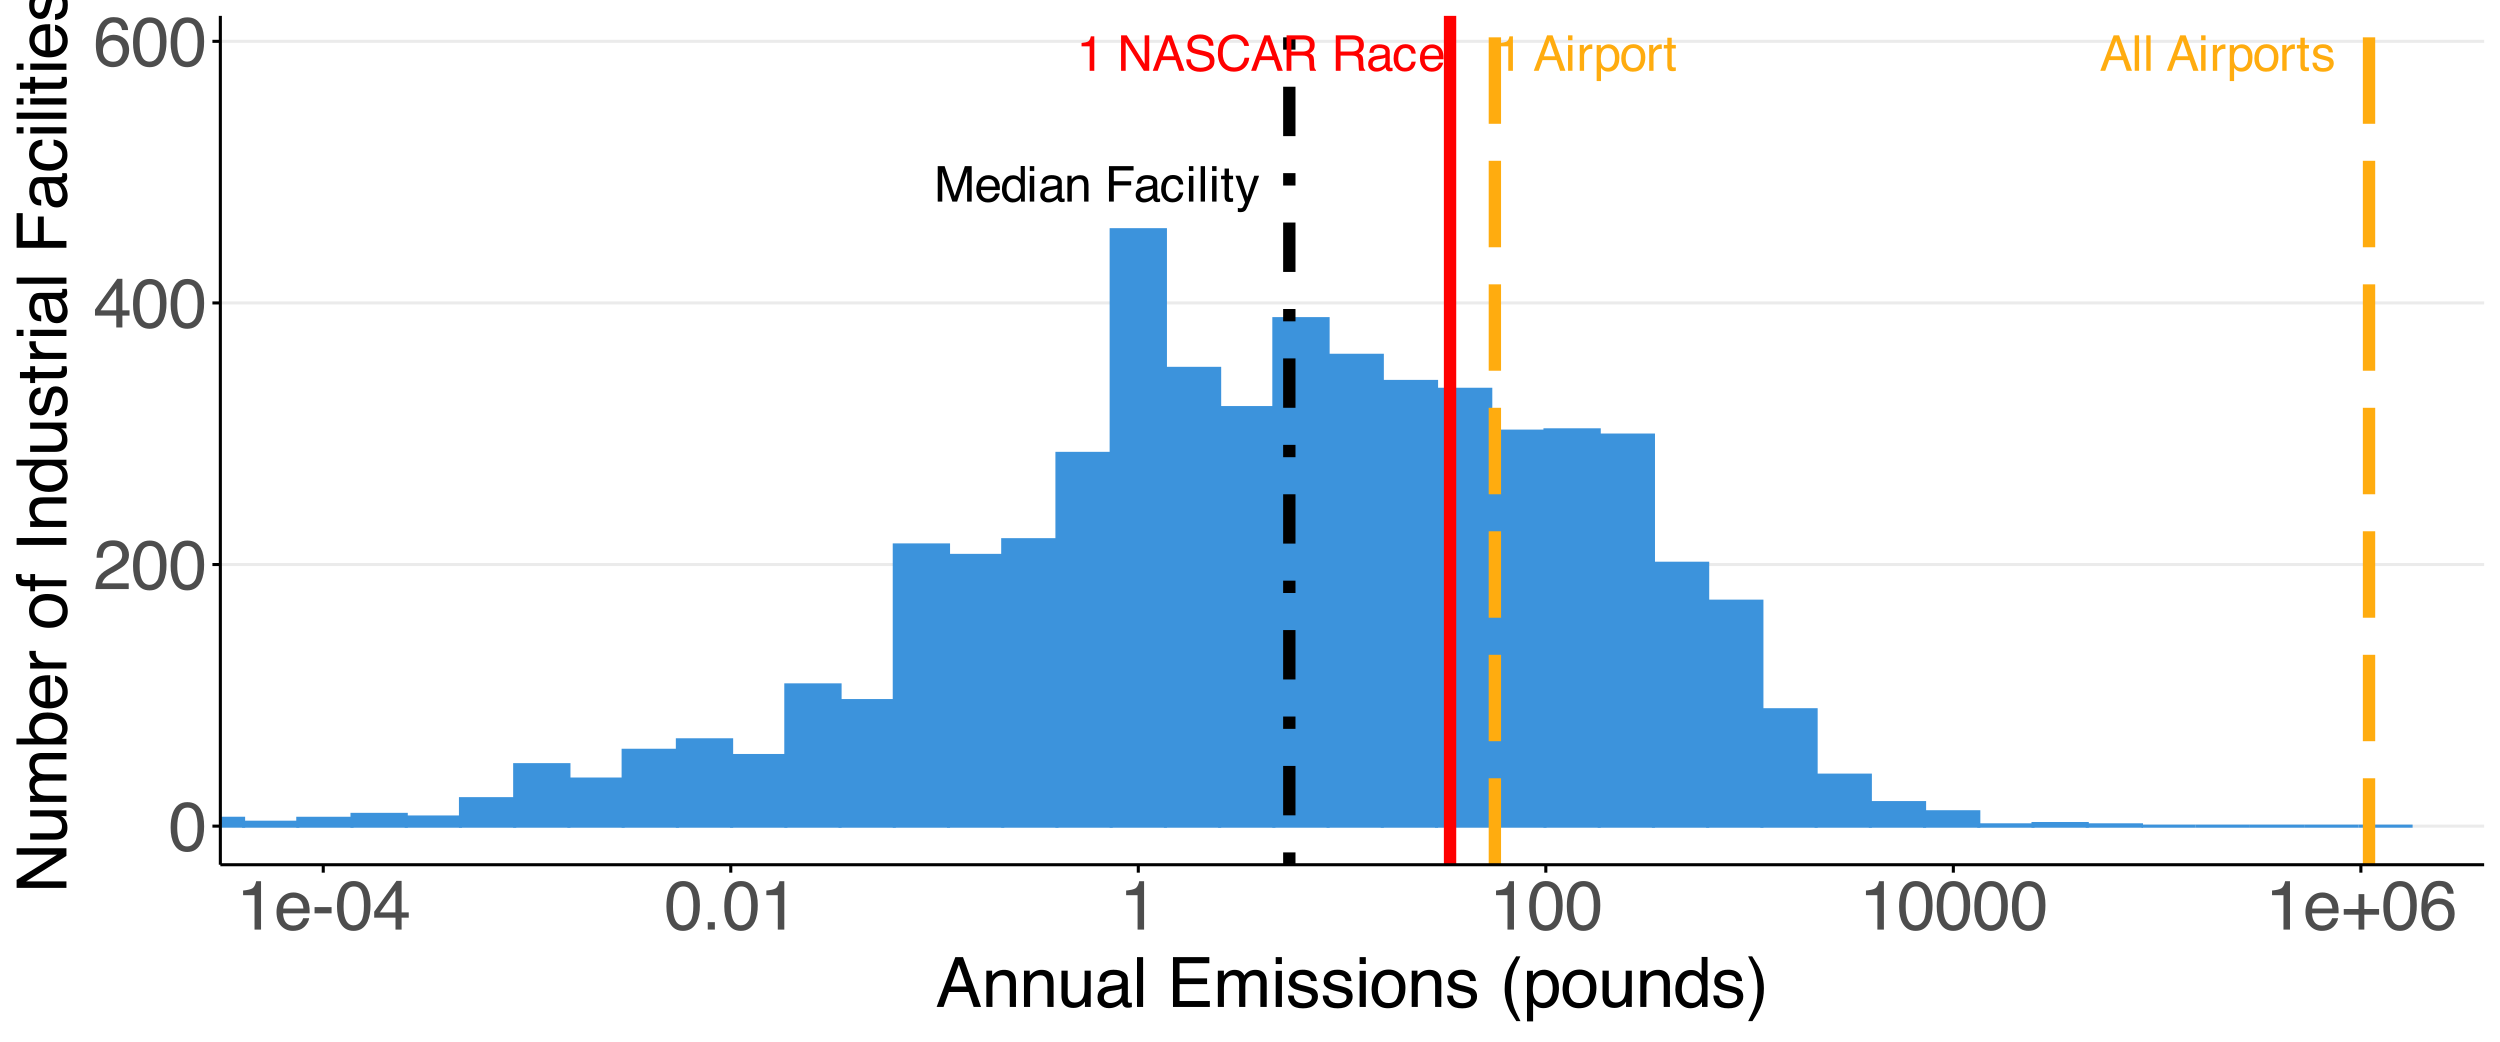 <?xml version="1.0" encoding="UTF-8"?>
<svg xmlns="http://www.w3.org/2000/svg" xmlns:xlink="http://www.w3.org/1999/xlink" width="864pt" height="360pt" viewBox="0 0 864 360" version="1.1">
<defs>
<g>
<symbol overflow="visible" id="glyph0-0">
<path style="stroke:none;" d="M 0.547 0 L 0.547 -12.25 L 10.281 -12.25 L 10.281 0 Z M 8.734 -1.531 L 8.734 -10.719 L 2.078 -10.719 L 2.078 -1.531 Z M 8.734 -1.531 "/>
</symbol>
<symbol overflow="visible" id="glyph0-1">
<path style="stroke:none;" d="M 1.266 -12.25 L 3.641 -12.25 L 7.156 -1.891 L 10.656 -12.25 L 13 -12.25 L 13 0 L 11.422 0 L 11.422 -7.234 C 11.422 -7.484 11.426 -7.895 11.438 -8.469 C 11.445 -9.051 11.453 -9.672 11.453 -10.328 L 7.969 0 L 6.328 0 L 2.797 -10.328 L 2.797 -9.953 C 2.797 -9.648 2.801 -9.191 2.812 -8.578 C 2.832 -7.961 2.844 -7.516 2.844 -7.234 L 2.844 0 L 1.266 0 Z M 1.266 -12.25 "/>
</symbol>
<symbol overflow="visible" id="glyph0-2">
<path style="stroke:none;" d="M 4.812 -9.125 C 5.445 -9.125 6.062 -8.973 6.656 -8.672 C 7.258 -8.379 7.711 -8 8.016 -7.531 C 8.316 -7.082 8.52 -6.555 8.625 -5.953 C 8.707 -5.547 8.75 -4.891 8.75 -3.984 L 2.203 -3.984 C 2.234 -3.078 2.445 -2.348 2.844 -1.797 C 3.25 -1.254 3.875 -0.984 4.719 -0.984 C 5.5 -0.984 6.125 -1.242 6.594 -1.766 C 6.852 -2.055 7.039 -2.398 7.156 -2.797 L 8.625 -2.797 C 8.594 -2.473 8.461 -2.109 8.234 -1.703 C 8.016 -1.297 7.77 -0.969 7.5 -0.719 C 7.051 -0.27 6.488 0.031 5.812 0.188 C 5.445 0.27 5.039 0.312 4.594 0.312 C 3.477 0.312 2.531 -0.086 1.75 -0.891 C 0.977 -1.703 0.594 -2.836 0.594 -4.297 C 0.594 -5.734 0.984 -6.895 1.766 -7.781 C 2.547 -8.676 3.562 -9.125 4.812 -9.125 Z M 7.219 -5.172 C 7.156 -5.828 7.008 -6.348 6.781 -6.734 C 6.375 -7.461 5.691 -7.828 4.734 -7.828 C 4.035 -7.828 3.453 -7.578 2.984 -7.078 C 2.523 -6.578 2.281 -5.941 2.25 -5.172 Z M 4.672 -9.141 Z M 4.672 -9.141 "/>
</symbol>
<symbol overflow="visible" id="glyph0-3">
<path style="stroke:none;" d="M 2.047 -4.359 C 2.047 -3.398 2.25 -2.598 2.656 -1.953 C 3.062 -1.316 3.711 -1 4.609 -1 C 5.305 -1 5.879 -1.297 6.328 -1.891 C 6.773 -2.484 7 -3.344 7 -4.469 C 7 -5.594 6.766 -6.426 6.297 -6.969 C 5.836 -7.508 5.27 -7.781 4.594 -7.781 C 3.832 -7.781 3.219 -7.488 2.75 -6.906 C 2.281 -6.332 2.047 -5.484 2.047 -4.359 Z M 4.312 -9.094 C 5 -9.094 5.57 -8.945 6.031 -8.656 C 6.289 -8.488 6.594 -8.195 6.938 -7.781 L 6.938 -12.297 L 8.375 -12.297 L 8.375 0 L 7.031 0 L 7.031 -1.25 C 6.676 -0.695 6.258 -0.297 5.781 -0.047 C 5.301 0.191 4.754 0.312 4.141 0.312 C 3.148 0.312 2.289 -0.102 1.562 -0.938 C 0.832 -1.77 0.469 -2.883 0.469 -4.281 C 0.469 -5.582 0.797 -6.707 1.453 -7.656 C 2.117 -8.613 3.07 -9.094 4.312 -9.094 Z M 4.312 -9.094 "/>
</symbol>
<symbol overflow="visible" id="glyph0-4">
<path style="stroke:none;" d="M 1.094 -8.891 L 2.625 -8.891 L 2.625 0 L 1.094 0 Z M 1.094 -12.25 L 2.625 -12.25 L 2.625 -10.547 L 1.094 -10.547 Z M 1.094 -12.25 "/>
</symbol>
<symbol overflow="visible" id="glyph0-5">
<path style="stroke:none;" d="M 2.25 -2.375 C 2.25 -1.938 2.406 -1.594 2.719 -1.344 C 3.039 -1.094 3.422 -0.969 3.859 -0.969 C 4.379 -0.969 4.891 -1.094 5.391 -1.344 C 6.223 -1.75 6.641 -2.41 6.641 -3.328 L 6.641 -4.547 C 6.453 -4.43 6.211 -4.332 5.922 -4.25 C 5.641 -4.176 5.359 -4.125 5.078 -4.094 L 4.172 -3.969 C 3.629 -3.895 3.219 -3.781 2.938 -3.625 C 2.477 -3.363 2.25 -2.945 2.25 -2.375 Z M 5.891 -5.406 C 6.234 -5.457 6.461 -5.602 6.578 -5.844 C 6.641 -5.977 6.672 -6.172 6.672 -6.422 C 6.672 -6.93 6.488 -7.301 6.125 -7.531 C 5.77 -7.758 5.25 -7.875 4.562 -7.875 C 3.781 -7.875 3.227 -7.664 2.906 -7.25 C 2.719 -7.008 2.598 -6.66 2.547 -6.203 L 1.141 -6.203 C 1.172 -7.305 1.531 -8.07 2.219 -8.5 C 2.906 -8.926 3.703 -9.141 4.609 -9.141 C 5.648 -9.141 6.5 -8.941 7.156 -8.547 C 7.812 -8.148 8.141 -7.523 8.141 -6.672 L 8.141 -1.531 C 8.141 -1.375 8.172 -1.25 8.234 -1.156 C 8.297 -1.062 8.43 -1.016 8.641 -1.016 C 8.703 -1.016 8.773 -1.02 8.859 -1.031 C 8.941 -1.039 9.031 -1.051 9.125 -1.062 L 9.125 0.047 C 8.895 0.109 8.719 0.145 8.594 0.156 C 8.469 0.176 8.301 0.188 8.094 0.188 C 7.582 0.188 7.207 0.004 6.969 -0.359 C 6.844 -0.555 6.758 -0.832 6.719 -1.188 C 6.406 -0.781 5.961 -0.43 5.391 -0.141 C 4.816 0.148 4.188 0.297 3.5 0.297 C 2.676 0.297 2 0.047 1.469 -0.453 C 0.945 -0.953 0.688 -1.582 0.688 -2.344 C 0.688 -3.164 0.941 -3.805 1.453 -4.266 C 1.973 -4.723 2.656 -5.004 3.5 -5.109 Z M 4.641 -9.141 Z M 4.641 -9.141 "/>
</symbol>
<symbol overflow="visible" id="glyph0-6">
<path style="stroke:none;" d="M 1.094 -8.938 L 2.531 -8.938 L 2.531 -7.656 C 2.945 -8.188 3.391 -8.562 3.859 -8.781 C 4.336 -9.008 4.867 -9.125 5.453 -9.125 C 6.711 -9.125 7.566 -8.688 8.016 -7.812 C 8.254 -7.32 8.375 -6.629 8.375 -5.734 L 8.375 0 L 6.859 0 L 6.859 -5.625 C 6.859 -6.176 6.773 -6.617 6.609 -6.953 C 6.348 -7.504 5.863 -7.781 5.156 -7.781 C 4.801 -7.781 4.508 -7.742 4.281 -7.672 C 3.875 -7.547 3.516 -7.301 3.203 -6.938 C 2.953 -6.645 2.789 -6.336 2.719 -6.016 C 2.645 -5.703 2.609 -5.254 2.609 -4.672 L 2.609 0 L 1.094 0 Z M 4.625 -9.141 Z M 4.625 -9.141 "/>
</symbol>
<symbol overflow="visible" id="glyph0-7">
<path style="stroke:none;" d=""/>
</symbol>
<symbol overflow="visible" id="glyph0-8">
<path style="stroke:none;" d="M 1.453 -12.25 L 9.953 -12.25 L 9.953 -10.75 L 3.125 -10.75 L 3.125 -7.031 L 9.125 -7.031 L 9.125 -5.578 L 3.125 -5.578 L 3.125 0 L 1.453 0 Z M 1.453 -12.25 "/>
</symbol>
<symbol overflow="visible" id="glyph0-9">
<path style="stroke:none;" d="M 4.547 -9.188 C 5.547 -9.188 6.363 -8.941 7 -8.453 C 7.633 -7.961 8.016 -7.117 8.141 -5.922 L 6.672 -5.922 C 6.586 -6.473 6.383 -6.93 6.062 -7.297 C 5.75 -7.66 5.242 -7.844 4.547 -7.844 C 3.586 -7.844 2.906 -7.379 2.5 -6.453 C 2.227 -5.836 2.094 -5.086 2.094 -4.203 C 2.094 -3.305 2.281 -2.551 2.656 -1.938 C 3.039 -1.332 3.633 -1.031 4.438 -1.031 C 5.062 -1.031 5.555 -1.219 5.922 -1.594 C 6.285 -1.977 6.535 -2.5 6.672 -3.156 L 8.141 -3.156 C 7.973 -1.977 7.555 -1.113 6.891 -0.562 C 6.223 -0.008 5.367 0.266 4.328 0.266 C 3.16 0.266 2.227 -0.16 1.531 -1.016 C 0.832 -1.867 0.484 -2.938 0.484 -4.219 C 0.484 -5.789 0.863 -7.008 1.625 -7.875 C 2.395 -8.75 3.367 -9.188 4.547 -9.188 Z M 4.312 -9.141 Z M 4.312 -9.141 "/>
</symbol>
<symbol overflow="visible" id="glyph0-10">
<path style="stroke:none;" d="M 1.141 -12.25 L 2.641 -12.25 L 2.641 0 L 1.141 0 Z M 1.141 -12.25 "/>
</symbol>
<symbol overflow="visible" id="glyph0-11">
<path style="stroke:none;" d="M 1.406 -11.422 L 2.922 -11.422 L 2.922 -8.938 L 4.344 -8.938 L 4.344 -7.703 L 2.922 -7.703 L 2.922 -1.875 C 2.922 -1.562 3.023 -1.352 3.234 -1.25 C 3.348 -1.188 3.539 -1.156 3.812 -1.156 C 3.883 -1.156 3.961 -1.156 4.047 -1.156 C 4.129 -1.164 4.227 -1.176 4.344 -1.188 L 4.344 0 C 4.176 0.051 4 0.086 3.812 0.109 C 3.625 0.129 3.422 0.141 3.203 0.141 C 2.504 0.141 2.031 -0.035 1.781 -0.391 C 1.531 -0.754 1.406 -1.223 1.406 -1.797 L 1.406 -7.703 L 0.188 -7.703 L 0.188 -8.938 L 1.406 -8.938 Z M 1.406 -11.422 "/>
</symbol>
<symbol overflow="visible" id="glyph0-12">
<path style="stroke:none;" d="M 6.672 -8.938 L 8.344 -8.938 C 8.125 -8.363 7.648 -7.055 6.922 -5.016 C 6.379 -3.473 5.926 -2.223 5.562 -1.266 C 4.695 1.016 4.082 2.406 3.719 2.906 C 3.363 3.406 2.754 3.656 1.891 3.656 C 1.68 3.656 1.52 3.645 1.406 3.625 C 1.289 3.613 1.148 3.586 0.984 3.547 L 0.984 2.172 C 1.242 2.242 1.43 2.285 1.547 2.297 C 1.66 2.316 1.766 2.328 1.859 2.328 C 2.141 2.328 2.344 2.281 2.469 2.188 C 2.602 2.102 2.711 1.992 2.797 1.859 C 2.828 1.816 2.926 1.586 3.094 1.172 C 3.27 0.766 3.398 0.461 3.484 0.266 L 0.172 -8.938 L 1.875 -8.938 L 4.266 -1.656 Z M 4.266 -9.141 Z M 4.266 -9.141 "/>
</symbol>
<symbol overflow="visible" id="glyph0-13">
<path style="stroke:none;" d="M 1.641 -8.453 L 1.641 -9.609 C 2.723 -9.711 3.477 -9.883 3.906 -10.125 C 4.332 -10.375 4.648 -10.961 4.859 -11.891 L 6.047 -11.891 L 6.047 0 L 4.438 0 L 4.438 -8.453 Z M 1.641 -8.453 "/>
</symbol>
<symbol overflow="visible" id="glyph0-14">
<path style="stroke:none;" d="M 1.297 -12.25 L 3.266 -12.25 L 9.453 -2.328 L 9.453 -12.25 L 11.031 -12.25 L 11.031 0 L 9.172 0 L 2.891 -9.922 L 2.891 0 L 1.297 0 Z M 6.047 -12.25 Z M 6.047 -12.25 "/>
</symbol>
<symbol overflow="visible" id="glyph0-15">
<path style="stroke:none;" d="M 7.594 -5.016 L 5.734 -10.438 L 3.75 -5.016 Z M 4.859 -12.25 L 6.734 -12.25 L 11.188 0 L 9.359 0 L 8.125 -3.672 L 3.281 -3.672 L 1.953 0 L 0.25 0 Z M 4.859 -12.25 "/>
</symbol>
<symbol overflow="visible" id="glyph0-16">
<path style="stroke:none;" d="M 2.391 -3.953 C 2.422 -3.254 2.582 -2.691 2.875 -2.266 C 3.426 -1.453 4.395 -1.047 5.781 -1.047 C 6.406 -1.047 6.973 -1.133 7.484 -1.312 C 8.473 -1.656 8.969 -2.27 8.969 -3.156 C 8.969 -3.82 8.758 -4.301 8.344 -4.594 C 7.926 -4.863 7.266 -5.102 6.359 -5.312 L 4.703 -5.688 C 3.617 -5.926 2.852 -6.195 2.406 -6.5 C 1.625 -7.008 1.234 -7.773 1.234 -8.797 C 1.234 -9.891 1.613 -10.789 2.375 -11.5 C 3.133 -12.207 4.211 -12.562 5.609 -12.562 C 6.891 -12.562 7.977 -12.25 8.875 -11.625 C 9.781 -11.008 10.234 -10.02 10.234 -8.656 L 8.672 -8.656 C 8.586 -9.312 8.41 -9.816 8.141 -10.172 C 7.629 -10.805 6.77 -11.125 5.562 -11.125 C 4.582 -11.125 3.879 -10.914 3.453 -10.5 C 3.023 -10.094 2.812 -9.617 2.812 -9.078 C 2.812 -8.473 3.062 -8.031 3.562 -7.75 C 3.883 -7.57 4.625 -7.352 5.781 -7.094 L 7.5 -6.703 C 8.332 -6.504 8.973 -6.242 9.422 -5.922 C 10.203 -5.348 10.594 -4.516 10.594 -3.422 C 10.594 -2.066 10.098 -1.098 9.109 -0.516 C 8.117 0.066 6.973 0.359 5.672 0.359 C 4.148 0.359 2.957 -0.031 2.094 -0.812 C 1.227 -1.582 0.805 -2.629 0.828 -3.953 Z M 5.734 -12.578 Z M 5.734 -12.578 "/>
</symbol>
<symbol overflow="visible" id="glyph0-17">
<path style="stroke:none;" d="M 6.469 -12.578 C 8.02 -12.578 9.223 -12.164 10.078 -11.344 C 10.93 -10.531 11.406 -9.609 11.5 -8.578 L 9.875 -8.578 C 9.695 -9.359 9.332 -9.977 8.781 -10.438 C 8.238 -10.906 7.473 -11.141 6.484 -11.141 C 5.273 -11.141 4.297 -10.711 3.547 -9.859 C 2.805 -9.016 2.438 -7.719 2.438 -5.969 C 2.438 -4.531 2.77 -3.363 3.438 -2.469 C 4.113 -1.582 5.117 -1.141 6.453 -1.141 C 7.672 -1.141 8.598 -1.609 9.234 -2.547 C 9.578 -3.047 9.832 -3.695 10 -4.5 L 11.609 -4.5 C 11.473 -3.207 11 -2.129 10.188 -1.266 C 9.207 -0.211 7.895 0.312 6.25 0.312 C 4.82 0.312 3.625 -0.113 2.656 -0.969 C 1.383 -2.113 0.75 -3.875 0.75 -6.25 C 0.75 -8.062 1.227 -9.547 2.188 -10.703 C 3.219 -11.953 4.645 -12.578 6.469 -12.578 Z M 6.125 -12.578 Z M 6.125 -12.578 "/>
</symbol>
<symbol overflow="visible" id="glyph0-18">
<path style="stroke:none;" d="M 7 -6.641 C 7.77 -6.641 8.379 -6.797 8.828 -7.109 C 9.285 -7.422 9.516 -7.984 9.516 -8.797 C 9.516 -9.66 9.203 -10.254 8.578 -10.578 C 8.234 -10.742 7.781 -10.828 7.219 -10.828 L 3.156 -10.828 L 3.156 -6.641 Z M 1.5 -12.25 L 7.172 -12.25 C 8.109 -12.25 8.879 -12.113 9.484 -11.844 C 10.629 -11.32 11.203 -10.359 11.203 -8.953 C 11.203 -8.211 11.051 -7.609 10.75 -7.141 C 10.445 -6.68 10.023 -6.305 9.484 -6.016 C 9.961 -5.828 10.32 -5.57 10.562 -5.25 C 10.801 -4.938 10.938 -4.422 10.969 -3.703 L 11.031 -2.062 C 11.039 -1.602 11.078 -1.258 11.141 -1.031 C 11.242 -0.633 11.422 -0.383 11.672 -0.281 L 11.672 0 L 9.641 0 C 9.586 -0.102 9.539 -0.238 9.5 -0.406 C 9.469 -0.57 9.441 -0.895 9.422 -1.375 L 9.328 -3.422 C 9.285 -4.223 8.988 -4.758 8.438 -5.031 C 8.113 -5.176 7.613 -5.25 6.938 -5.25 L 3.156 -5.25 L 3.156 0 L 1.5 0 Z M 1.5 -12.25 "/>
</symbol>
<symbol overflow="visible" id="glyph0-19">
<path style="stroke:none;" d="M 1.141 -8.938 L 2.562 -8.938 L 2.562 -7.391 C 2.688 -7.691 2.973 -8.055 3.422 -8.484 C 3.879 -8.91 4.406 -9.125 5 -9.125 C 5.031 -9.125 5.078 -9.117 5.141 -9.109 C 5.211 -9.109 5.328 -9.102 5.484 -9.094 L 5.484 -7.5 C 5.398 -7.52 5.316 -7.531 5.234 -7.531 C 5.16 -7.539 5.082 -7.547 5 -7.547 C 4.238 -7.547 3.656 -7.301 3.25 -6.812 C 2.844 -6.332 2.641 -5.773 2.641 -5.141 L 2.641 0 L 1.141 0 Z M 1.141 -8.938 "/>
</symbol>
<symbol overflow="visible" id="glyph0-20">
<path style="stroke:none;" d="M 4.875 -1.016 C 5.57 -1.016 6.148 -1.305 6.609 -1.891 C 7.078 -2.473 7.312 -3.348 7.312 -4.516 C 7.312 -5.234 7.207 -5.848 7 -6.359 C 6.613 -7.336 5.906 -7.828 4.875 -7.828 C 3.832 -7.828 3.117 -7.305 2.734 -6.266 C 2.523 -5.711 2.422 -5.008 2.422 -4.156 C 2.422 -3.469 2.523 -2.879 2.734 -2.391 C 3.117 -1.473 3.832 -1.016 4.875 -1.016 Z M 0.984 -8.891 L 2.438 -8.891 L 2.438 -7.703 C 2.738 -8.109 3.066 -8.422 3.422 -8.641 C 3.93 -8.973 4.531 -9.141 5.219 -9.141 C 6.227 -9.141 7.082 -8.754 7.781 -7.984 C 8.488 -7.211 8.844 -6.102 8.844 -4.656 C 8.844 -2.719 8.336 -1.328 7.328 -0.484 C 6.68 0.035 5.926 0.297 5.062 0.297 C 4.395 0.297 3.832 0.148 3.375 -0.141 C 3.113 -0.305 2.816 -0.594 2.484 -1 L 2.484 3.562 L 0.984 3.562 Z M 0.984 -8.891 "/>
</symbol>
<symbol overflow="visible" id="glyph0-21">
<path style="stroke:none;" d="M 4.641 -0.969 C 5.641 -0.969 6.32 -1.344 6.688 -2.094 C 7.062 -2.852 7.25 -3.691 7.25 -4.609 C 7.25 -5.441 7.113 -6.117 6.844 -6.641 C 6.426 -7.461 5.695 -7.875 4.656 -7.875 C 3.738 -7.875 3.07 -7.523 2.656 -6.828 C 2.238 -6.129 2.031 -5.285 2.031 -4.297 C 2.031 -3.348 2.238 -2.555 2.656 -1.922 C 3.07 -1.285 3.734 -0.969 4.641 -0.969 Z M 4.703 -9.188 C 5.848 -9.188 6.816 -8.801 7.609 -8.031 C 8.41 -7.27 8.812 -6.145 8.812 -4.656 C 8.812 -3.219 8.461 -2.023 7.766 -1.078 C 7.066 -0.141 5.977 0.328 4.5 0.328 C 3.27 0.328 2.289 -0.086 1.562 -0.922 C 0.844 -1.754 0.484 -2.867 0.484 -4.266 C 0.484 -5.766 0.863 -6.957 1.625 -7.844 C 2.395 -8.738 3.422 -9.188 4.703 -9.188 Z M 4.656 -9.141 Z M 4.656 -9.141 "/>
</symbol>
<symbol overflow="visible" id="glyph0-22">
<path style="stroke:none;" d="M 2 -2.797 C 2.039 -2.297 2.164 -1.914 2.375 -1.656 C 2.75 -1.164 3.406 -0.922 4.344 -0.922 C 4.895 -0.922 5.379 -1.039 5.797 -1.281 C 6.223 -1.531 6.438 -1.906 6.438 -2.406 C 6.438 -2.789 6.266 -3.082 5.922 -3.281 C 5.711 -3.406 5.285 -3.547 4.641 -3.703 L 3.453 -4.016 C 2.691 -4.203 2.129 -4.41 1.766 -4.641 C 1.117 -5.047 0.797 -5.609 0.797 -6.328 C 0.797 -7.172 1.098 -7.852 1.703 -8.375 C 2.316 -8.906 3.141 -9.172 4.172 -9.172 C 5.516 -9.172 6.484 -8.773 7.078 -7.984 C 7.453 -7.484 7.633 -6.941 7.625 -6.359 L 6.203 -6.359 C 6.172 -6.703 6.051 -7.008 5.844 -7.281 C 5.5 -7.676 4.898 -7.875 4.047 -7.875 C 3.484 -7.875 3.055 -7.766 2.766 -7.547 C 2.473 -7.336 2.328 -7.055 2.328 -6.703 C 2.328 -6.305 2.52 -5.992 2.906 -5.766 C 3.125 -5.617 3.453 -5.492 3.891 -5.391 L 4.875 -5.156 C 5.957 -4.895 6.68 -4.641 7.047 -4.391 C 7.629 -4.004 7.922 -3.398 7.922 -2.578 C 7.922 -1.785 7.617 -1.098 7.016 -0.516 C 6.41 0.055 5.492 0.344 4.266 0.344 C 2.93 0.344 1.988 0.039 1.438 -0.562 C 0.883 -1.164 0.586 -1.91 0.547 -2.797 Z M 4.219 -9.141 Z M 4.219 -9.141 "/>
</symbol>
<symbol overflow="visible" id="glyph1-0">
<path style="stroke:none;" d="M 0.781 0 L 0.781 -17.219 L 14.438 -17.219 L 14.438 0 Z M 12.281 -2.156 L 12.281 -15.062 L 2.938 -15.062 L 2.938 -2.156 Z M 12.281 -2.156 "/>
</symbol>
<symbol overflow="visible" id="glyph1-1">
<path style="stroke:none;" d="M 6.5 -16.781 C 8.664 -16.781 10.234 -15.883 11.203 -14.094 C 11.953 -12.719 12.328 -10.828 12.328 -8.422 C 12.328 -6.141 11.988 -4.25 11.312 -2.75 C 10.32 -0.613 8.711 0.453 6.484 0.453 C 4.461 0.453 2.961 -0.422 1.984 -2.172 C 1.16 -3.629 0.75 -5.586 0.75 -8.047 C 0.75 -9.953 0.992 -11.594 1.484 -12.969 C 2.41 -15.508 4.082 -16.781 6.5 -16.781 Z M 6.469 -1.469 C 7.562 -1.469 8.43 -1.953 9.078 -2.922 C 9.734 -3.891 10.062 -5.691 10.062 -8.328 C 10.062 -10.234 9.828 -11.801 9.359 -13.031 C 8.891 -14.27 7.977 -14.891 6.625 -14.891 C 5.383 -14.891 4.473 -14.301 3.891 -13.125 C 3.316 -11.957 3.031 -10.238 3.031 -7.969 C 3.031 -6.258 3.219 -4.883 3.594 -3.844 C 4.156 -2.258 5.113 -1.469 6.469 -1.469 Z M 6.469 -1.469 "/>
</symbol>
<symbol overflow="visible" id="glyph1-2">
<path style="stroke:none;" d="M 0.75 0 C 0.832 -1.445 1.129 -2.703 1.641 -3.766 C 2.16 -4.836 3.176 -5.812 4.688 -6.688 L 6.938 -8 C 7.945 -8.582 8.656 -9.082 9.062 -9.5 C 9.695 -10.145 10.016 -10.883 10.016 -11.719 C 10.016 -12.695 9.723 -13.473 9.141 -14.047 C 8.555 -14.617 7.773 -14.906 6.797 -14.906 C 5.348 -14.906 4.348 -14.359 3.797 -13.266 C 3.504 -12.68 3.344 -11.867 3.312 -10.828 L 1.156 -10.828 C 1.188 -12.285 1.457 -13.477 1.969 -14.406 C 2.883 -16.031 4.5 -16.844 6.812 -16.844 C 8.727 -16.844 10.129 -16.32 11.016 -15.281 C 11.91 -14.238 12.359 -13.082 12.359 -11.812 C 12.359 -10.469 11.883 -9.32 10.938 -8.375 C 10.383 -7.812 9.406 -7.141 8 -6.359 L 6.391 -5.469 C 5.617 -5.039 5.016 -4.633 4.578 -4.25 C 3.797 -3.57 3.305 -2.82 3.109 -2 L 12.266 -2 L 12.266 0 Z M 0.75 0 "/>
</symbol>
<symbol overflow="visible" id="glyph1-3">
<path style="stroke:none;" d="M 7.938 -5.938 L 7.938 -13.547 L 2.562 -5.938 Z M 7.969 0 L 7.969 -4.109 L 0.609 -4.109 L 0.609 -6.172 L 8.297 -16.828 L 10.078 -16.828 L 10.078 -5.938 L 12.547 -5.938 L 12.547 -4.109 L 10.078 -4.109 L 10.078 0 Z M 7.969 0 "/>
</symbol>
<symbol overflow="visible" id="glyph1-4">
<path style="stroke:none;" d="M 7.016 -16.859 C 8.891 -16.859 10.195 -16.367 10.938 -15.391 C 11.676 -14.422 12.047 -13.422 12.047 -12.391 L 9.969 -12.391 C 9.844 -13.055 9.641 -13.578 9.359 -13.953 C 8.859 -14.648 8.094 -15 7.062 -15 C 5.875 -15 4.93 -14.453 4.234 -13.359 C 3.547 -12.273 3.16 -10.719 3.078 -8.688 C 3.566 -9.395 4.176 -9.926 4.906 -10.281 C 5.582 -10.594 6.332 -10.75 7.156 -10.75 C 8.562 -10.75 9.785 -10.297 10.828 -9.391 C 11.879 -8.492 12.406 -7.156 12.406 -5.375 C 12.406 -3.852 11.91 -2.504 10.922 -1.328 C 9.93 -0.148 8.52 0.438 6.688 0.438 C 5.113 0.438 3.754 -0.156 2.609 -1.344 C 1.473 -2.539 0.906 -4.551 0.906 -7.375 C 0.906 -9.457 1.16 -11.227 1.672 -12.688 C 2.641 -15.469 4.422 -16.859 7.016 -16.859 Z M 6.875 -1.438 C 7.977 -1.438 8.805 -1.812 9.359 -2.562 C 9.91 -3.312 10.188 -4.191 10.188 -5.203 C 10.188 -6.066 9.938 -6.883 9.438 -7.656 C 8.945 -8.438 8.055 -8.828 6.766 -8.828 C 5.859 -8.828 5.062 -8.523 4.375 -7.922 C 3.695 -7.316 3.359 -6.41 3.359 -5.203 C 3.359 -4.141 3.664 -3.242 4.281 -2.516 C 4.906 -1.797 5.77 -1.438 6.875 -1.438 Z M 6.875 -1.438 "/>
</symbol>
<symbol overflow="visible" id="glyph1-5">
<path style="stroke:none;" d="M 2.297 -11.891 L 2.297 -13.5 C 3.816 -13.645 4.879 -13.891 5.484 -14.234 C 6.086 -14.586 6.535 -15.414 6.828 -16.719 L 8.5 -16.719 L 8.5 0 L 6.25 0 L 6.25 -11.891 Z M 2.297 -11.891 "/>
</symbol>
<symbol overflow="visible" id="glyph1-6">
<path style="stroke:none;" d="M 6.781 -12.828 C 7.664 -12.828 8.523 -12.617 9.359 -12.203 C 10.203 -11.785 10.844 -11.242 11.281 -10.578 C 11.695 -9.953 11.977 -9.219 12.125 -8.375 C 12.25 -7.789 12.312 -6.867 12.312 -5.609 L 3.109 -5.609 C 3.148 -4.328 3.453 -3.301 4.016 -2.531 C 4.578 -1.77 5.445 -1.391 6.625 -1.391 C 7.727 -1.391 8.609 -1.75 9.266 -2.469 C 9.641 -2.895 9.906 -3.383 10.062 -3.938 L 12.125 -3.938 C 12.07 -3.477 11.891 -2.961 11.578 -2.391 C 11.273 -1.828 10.93 -1.367 10.547 -1.016 C 9.91 -0.391 9.117 0.035 8.172 0.266 C 7.66 0.391 7.086 0.453 6.453 0.453 C 4.891 0.453 3.562 -0.113 2.469 -1.25 C 1.383 -2.395 0.844 -3.988 0.844 -6.031 C 0.844 -8.051 1.391 -9.688 2.484 -10.938 C 3.578 -12.195 5.008 -12.828 6.781 -12.828 Z M 10.141 -7.281 C 10.055 -8.195 9.859 -8.926 9.547 -9.469 C 8.961 -10.488 7.992 -11 6.641 -11 C 5.672 -11 4.859 -10.645 4.203 -9.938 C 3.547 -9.238 3.203 -8.352 3.172 -7.281 Z M 6.578 -12.859 Z M 6.578 -12.859 "/>
</symbol>
<symbol overflow="visible" id="glyph1-7">
<path style="stroke:none;" d="M 1 -7.766 L 6.875 -7.766 L 6.875 -5.609 L 1 -5.609 Z M 1 -7.766 "/>
</symbol>
<symbol overflow="visible" id="glyph1-8">
<path style="stroke:none;" d="M 2.047 -2.562 L 4.5 -2.562 L 4.5 0 L 2.047 0 Z M 2.047 -2.562 "/>
</symbol>
<symbol overflow="visible" id="glyph1-9">
<path style="stroke:none;" d="M 1.078 -5.141 L 1.078 -7.109 L 6.188 -7.109 L 6.188 -12.25 L 8.188 -12.25 L 8.188 -7.109 L 13.297 -7.109 L 13.297 -5.141 L 8.188 -5.141 L 8.188 0 L 6.188 0 L 6.188 -5.141 Z M 1.078 -5.141 "/>
</symbol>
<symbol overflow="visible" id="glyph1-10">
<path style="stroke:none;" d="M 10.672 -7.062 L 8.047 -14.656 L 5.281 -7.062 Z M 6.828 -17.219 L 9.469 -17.219 L 15.719 0 L 13.156 0 L 11.422 -5.156 L 4.609 -5.156 L 2.75 0 L 0.359 0 Z M 6.828 -17.219 "/>
</symbol>
<symbol overflow="visible" id="glyph1-11">
<path style="stroke:none;" d="M 1.547 -12.547 L 3.547 -12.547 L 3.547 -10.766 C 4.141 -11.504 4.77 -12.031 5.438 -12.344 C 6.102 -12.664 6.844 -12.828 7.656 -12.828 C 9.438 -12.828 10.641 -12.207 11.266 -10.969 C 11.609 -10.289 11.781 -9.316 11.781 -8.047 L 11.781 0 L 9.641 0 L 9.641 -7.906 C 9.641 -8.676 9.523 -9.297 9.297 -9.766 C 8.922 -10.547 8.238 -10.938 7.25 -10.938 C 6.75 -10.938 6.344 -10.883 6.031 -10.781 C 5.445 -10.613 4.938 -10.27 4.5 -9.75 C 4.145 -9.332 3.914 -8.906 3.812 -8.469 C 3.707 -8.031 3.656 -7.398 3.656 -6.578 L 3.656 0 L 1.547 0 Z M 6.5 -12.859 Z M 6.5 -12.859 "/>
</symbol>
<symbol overflow="visible" id="glyph1-12">
<path style="stroke:none;" d="M 3.656 -12.547 L 3.656 -4.219 C 3.656 -3.582 3.758 -3.062 3.969 -2.656 C 4.344 -1.906 5.039 -1.531 6.062 -1.531 C 7.531 -1.531 8.531 -2.188 9.062 -3.5 C 9.352 -4.195 9.5 -5.16 9.5 -6.391 L 9.5 -12.547 L 11.609 -12.547 L 11.609 0 L 9.609 0 L 9.641 -1.859 C 9.359 -1.379 9.016 -0.973 8.609 -0.641 C 7.805 0.016 6.832 0.344 5.688 0.344 C 3.895 0.344 2.676 -0.254 2.031 -1.453 C 1.676 -2.098 1.5 -2.953 1.5 -4.016 L 1.5 -12.547 Z M 6.547 -12.859 Z M 6.547 -12.859 "/>
</symbol>
<symbol overflow="visible" id="glyph1-13">
<path style="stroke:none;" d="M 3.172 -3.344 C 3.172 -2.727 3.391 -2.242 3.828 -1.891 C 4.273 -1.547 4.805 -1.375 5.422 -1.375 C 6.16 -1.375 6.879 -1.547 7.578 -1.891 C 8.742 -2.461 9.328 -3.395 9.328 -4.688 L 9.328 -6.391 C 9.066 -6.223 8.734 -6.082 8.328 -5.969 C 7.922 -5.863 7.523 -5.789 7.141 -5.75 L 5.859 -5.578 C 5.098 -5.473 4.523 -5.312 4.141 -5.094 C 3.492 -4.727 3.172 -4.145 3.172 -3.344 Z M 8.281 -7.609 C 8.758 -7.672 9.082 -7.875 9.25 -8.219 C 9.344 -8.406 9.391 -8.676 9.391 -9.031 C 9.391 -9.75 9.133 -10.27 8.625 -10.594 C 8.113 -10.914 7.379 -11.078 6.422 -11.078 C 5.316 -11.078 4.535 -10.781 4.078 -10.188 C 3.816 -9.852 3.648 -9.363 3.578 -8.719 L 1.609 -8.719 C 1.648 -10.27 2.148 -11.348 3.109 -11.953 C 4.078 -12.555 5.195 -12.859 6.469 -12.859 C 7.945 -12.859 9.145 -12.578 10.062 -12.016 C 10.977 -11.453 11.438 -10.578 11.438 -9.391 L 11.438 -2.156 C 11.438 -1.938 11.477 -1.758 11.562 -1.625 C 11.656 -1.5 11.848 -1.438 12.141 -1.438 C 12.234 -1.438 12.336 -1.441 12.453 -1.453 C 12.578 -1.461 12.703 -1.477 12.828 -1.5 L 12.828 0.062 C 12.504 0.156 12.254 0.211 12.078 0.234 C 11.91 0.254 11.676 0.266 11.375 0.266 C 10.656 0.266 10.129 0.008 9.797 -0.5 C 9.629 -0.781 9.508 -1.172 9.438 -1.672 C 9.008 -1.109 8.391 -0.617 7.578 -0.203 C 6.773 0.211 5.891 0.422 4.922 0.422 C 3.754 0.422 2.801 0.066 2.062 -0.641 C 1.332 -1.348 0.969 -2.234 0.969 -3.297 C 0.969 -4.461 1.328 -5.363 2.047 -6 C 2.773 -6.645 3.727 -7.039 4.906 -7.188 Z M 6.531 -12.859 Z M 6.531 -12.859 "/>
</symbol>
<symbol overflow="visible" id="glyph1-14">
<path style="stroke:none;" d="M 1.609 -17.219 L 3.719 -17.219 L 3.719 0 L 1.609 0 Z M 1.609 -17.219 "/>
</symbol>
<symbol overflow="visible" id="glyph1-15">
<path style="stroke:none;" d=""/>
</symbol>
<symbol overflow="visible" id="glyph1-16">
<path style="stroke:none;" d="M 2.047 -17.219 L 14.609 -17.219 L 14.609 -15.109 L 4.328 -15.109 L 4.328 -9.875 L 13.828 -9.875 L 13.828 -7.891 L 4.328 -7.891 L 4.328 -2.047 L 14.781 -2.047 L 14.781 0 L 2.047 0 Z M 8.422 -17.219 Z M 8.422 -17.219 "/>
</symbol>
<symbol overflow="visible" id="glyph1-17">
<path style="stroke:none;" d="M 1.547 -12.547 L 3.641 -12.547 L 3.641 -10.766 C 4.141 -11.391 4.594 -11.844 5 -12.125 C 5.688 -12.594 6.473 -12.828 7.359 -12.828 C 8.359 -12.828 9.164 -12.582 9.781 -12.094 C 10.125 -11.812 10.438 -11.398 10.719 -10.859 C 11.188 -11.523 11.734 -12.02 12.359 -12.344 C 12.992 -12.664 13.707 -12.828 14.5 -12.828 C 16.188 -12.828 17.332 -12.219 17.938 -11 C 18.27 -10.344 18.438 -9.461 18.438 -8.359 L 18.438 0 L 16.25 0 L 16.25 -8.719 C 16.25 -9.551 16.035 -10.125 15.609 -10.438 C 15.191 -10.75 14.688 -10.906 14.094 -10.906 C 13.258 -10.906 12.539 -10.629 11.938 -10.078 C 11.344 -9.523 11.047 -8.598 11.047 -7.297 L 11.047 0 L 8.906 0 L 8.906 -8.188 C 8.906 -9.039 8.805 -9.664 8.609 -10.062 C 8.285 -10.645 7.688 -10.938 6.812 -10.938 C 6.008 -10.938 5.281 -10.625 4.625 -10 C 3.977 -9.383 3.656 -8.27 3.656 -6.656 L 3.656 0 L 1.547 0 Z M 1.547 -12.547 "/>
</symbol>
<symbol overflow="visible" id="glyph1-18">
<path style="stroke:none;" d="M 1.547 -12.5 L 3.688 -12.5 L 3.688 0 L 1.547 0 Z M 1.547 -17.219 L 3.688 -17.219 L 3.688 -14.828 L 1.547 -14.828 Z M 1.547 -17.219 "/>
</symbol>
<symbol overflow="visible" id="glyph1-19">
<path style="stroke:none;" d="M 2.797 -3.938 C 2.859 -3.238 3.035 -2.703 3.328 -2.328 C 3.859 -1.641 4.781 -1.297 6.094 -1.297 C 6.875 -1.297 7.562 -1.469 8.156 -1.812 C 8.75 -2.156 9.047 -2.68 9.047 -3.391 C 9.047 -3.93 8.805 -4.344 8.328 -4.625 C 8.023 -4.789 7.426 -4.988 6.531 -5.219 L 4.859 -5.641 C 3.785 -5.898 2.992 -6.195 2.484 -6.531 C 1.578 -7.102 1.125 -7.891 1.125 -8.891 C 1.125 -10.078 1.551 -11.035 2.406 -11.766 C 3.258 -12.504 4.41 -12.875 5.859 -12.875 C 7.754 -12.875 9.117 -12.32 9.953 -11.219 C 10.473 -10.508 10.727 -9.75 10.719 -8.938 L 8.719 -8.938 C 8.676 -9.414 8.508 -9.852 8.219 -10.25 C 7.727 -10.801 6.891 -11.078 5.703 -11.078 C 4.898 -11.078 4.289 -10.922 3.875 -10.609 C 3.469 -10.305 3.266 -9.906 3.266 -9.406 C 3.266 -8.863 3.535 -8.426 4.078 -8.094 C 4.391 -7.906 4.852 -7.734 5.469 -7.578 L 6.859 -7.25 C 8.367 -6.875 9.383 -6.516 9.906 -6.172 C 10.727 -5.641 11.141 -4.797 11.141 -3.641 C 11.141 -2.516 10.711 -1.547 9.859 -0.734 C 9.016 0.078 7.723 0.484 5.984 0.484 C 4.117 0.484 2.797 0.062 2.016 -0.781 C 1.242 -1.633 0.832 -2.688 0.781 -3.938 Z M 5.922 -12.859 Z M 5.922 -12.859 "/>
</symbol>
<symbol overflow="visible" id="glyph1-20">
<path style="stroke:none;" d="M 6.531 -1.359 C 7.926 -1.359 8.883 -1.883 9.406 -2.938 C 9.926 -4 10.188 -5.18 10.188 -6.484 C 10.188 -7.648 10 -8.602 9.625 -9.344 C 9.031 -10.5 8.004 -11.078 6.547 -11.078 C 5.266 -11.078 4.328 -10.582 3.734 -9.594 C 3.148 -8.613 2.859 -7.426 2.859 -6.031 C 2.859 -4.695 3.148 -3.582 3.734 -2.688 C 4.328 -1.801 5.258 -1.359 6.531 -1.359 Z M 6.609 -12.922 C 8.223 -12.922 9.586 -12.379 10.703 -11.297 C 11.828 -10.223 12.391 -8.641 12.391 -6.547 C 12.391 -4.516 11.895 -2.836 10.906 -1.516 C 9.926 -0.203 8.398 0.453 6.328 0.453 C 4.598 0.453 3.223 -0.129 2.203 -1.297 C 1.191 -2.461 0.688 -4.031 0.688 -6 C 0.688 -8.113 1.223 -9.797 2.297 -11.047 C 3.367 -12.297 4.805 -12.922 6.609 -12.922 Z M 6.547 -12.859 Z M 6.547 -12.859 "/>
</symbol>
<symbol overflow="visible" id="glyph1-21">
<path style="stroke:none;" d="M 7.109 -17.5 C 5.879 -15.113 5.082 -13.359 4.719 -12.234 C 4.156 -10.523 3.875 -8.551 3.875 -6.312 C 3.875 -4.039 4.191 -1.969 4.828 -0.094 C 5.223 1.062 5.992 2.727 7.141 4.906 L 5.719 4.906 C 4.582 3.125 3.875 1.984 3.594 1.484 C 3.32 0.992 3.023 0.328 2.703 -0.516 C 2.266 -1.672 1.961 -2.906 1.797 -4.219 C 1.711 -4.895 1.672 -5.547 1.672 -6.172 C 1.672 -8.484 2.031 -10.539 2.75 -12.344 C 3.219 -13.488 4.18 -15.207 5.641 -17.5 Z M 7.109 -17.5 "/>
</symbol>
<symbol overflow="visible" id="glyph1-22">
<path style="stroke:none;" d="M 6.844 -1.422 C 7.832 -1.422 8.648 -1.832 9.297 -2.656 C 9.953 -3.477 10.281 -4.711 10.281 -6.359 C 10.281 -7.359 10.133 -8.219 9.844 -8.938 C 9.301 -10.312 8.301 -11 6.844 -11 C 5.383 -11 4.383 -10.27 3.844 -8.812 C 3.551 -8.031 3.406 -7.039 3.406 -5.844 C 3.406 -4.875 3.551 -4.047 3.844 -3.359 C 4.395 -2.066 5.395 -1.422 6.844 -1.422 Z M 1.391 -12.5 L 3.438 -12.5 L 3.438 -10.828 C 3.852 -11.398 4.312 -11.844 4.812 -12.156 C 5.531 -12.625 6.367 -12.859 7.328 -12.859 C 8.742 -12.859 9.945 -12.312 10.938 -11.219 C 11.938 -10.133 12.438 -8.578 12.438 -6.547 C 12.438 -3.816 11.723 -1.863 10.297 -0.688 C 9.391 0.051 8.332 0.422 7.125 0.422 C 6.176 0.422 5.383 0.211 4.75 -0.203 C 4.375 -0.43 3.957 -0.832 3.5 -1.406 L 3.5 5 L 1.391 5 Z M 1.391 -12.5 "/>
</symbol>
<symbol overflow="visible" id="glyph1-23">
<path style="stroke:none;" d="M 2.891 -6.125 C 2.891 -4.781 3.172 -3.656 3.734 -2.75 C 4.305 -1.844 5.223 -1.391 6.484 -1.391 C 7.461 -1.391 8.266 -1.812 8.891 -2.656 C 9.516 -3.5 9.828 -4.703 9.828 -6.266 C 9.828 -7.859 9.504 -9.035 8.859 -9.797 C 8.211 -10.555 7.41 -10.938 6.453 -10.938 C 5.391 -10.938 4.531 -10.531 3.875 -9.719 C 3.219 -8.906 2.891 -7.707 2.891 -6.125 Z M 6.062 -12.781 C 7.02 -12.781 7.82 -12.578 8.469 -12.172 C 8.844 -11.93 9.27 -11.52 9.75 -10.938 L 9.75 -17.281 L 11.781 -17.281 L 11.781 0 L 9.875 0 L 9.875 -1.75 C 9.383 -0.977 8.801 -0.414 8.125 -0.062 C 7.457 0.281 6.691 0.453 5.828 0.453 C 4.43 0.453 3.219 -0.133 2.188 -1.312 C 1.164 -2.488 0.656 -4.055 0.656 -6.016 C 0.656 -7.836 1.117 -9.422 2.047 -10.766 C 2.984 -12.109 4.32 -12.781 6.062 -12.781 Z M 6.062 -12.781 "/>
</symbol>
<symbol overflow="visible" id="glyph1-24">
<path style="stroke:none;" d="M 0.828 4.906 C 2.078 2.477 2.879 0.707 3.234 -0.406 C 3.785 -2.082 4.062 -4.051 4.062 -6.312 C 4.062 -8.562 3.742 -10.625 3.109 -12.5 C 2.711 -13.656 1.941 -15.32 0.797 -17.5 L 2.219 -17.5 C 3.414 -15.57 4.141 -14.383 4.391 -13.938 C 4.648 -13.488 4.93 -12.867 5.234 -12.078 C 5.609 -11.109 5.875 -10.145 6.031 -9.188 C 6.188 -8.238 6.266 -7.32 6.266 -6.438 C 6.266 -4.125 5.898 -2.062 5.172 -0.25 C 4.711 0.914 3.754 2.633 2.297 4.906 Z M 0.828 4.906 "/>
</symbol>
<symbol overflow="visible" id="glyph2-0">
<path style="stroke:none;" d="M 0 -0.781 L -17.219 -0.781 L -17.219 -14.438 L 0 -14.438 Z M -2.156 -12.281 L -15.062 -12.281 L -15.062 -2.938 L -2.156 -2.938 Z M -2.156 -12.281 "/>
</symbol>
<symbol overflow="visible" id="glyph2-1">
<path style="stroke:none;" d="M -17.219 -1.828 L -17.219 -4.578 L -3.266 -13.281 L -17.219 -13.281 L -17.219 -15.5 L 0 -15.5 L 0 -12.875 L -13.938 -4.062 L 0 -4.062 L 0 -1.828 Z M -17.219 -8.516 Z M -17.219 -8.516 "/>
</symbol>
<symbol overflow="visible" id="glyph2-2">
<path style="stroke:none;" d="M -12.547 -3.656 L -4.219 -3.656 C -3.582 -3.656 -3.062 -3.758 -2.656 -3.969 C -1.906 -4.344 -1.531 -5.039 -1.531 -6.062 C -1.531 -7.531 -2.188 -8.531 -3.5 -9.062 C -4.195 -9.352 -5.16 -9.5 -6.391 -9.5 L -12.547 -9.5 L -12.547 -11.609 L 0 -11.609 L 0 -9.609 L -1.859 -9.641 C -1.379 -9.359 -0.973 -9.016 -0.641 -8.609 C 0.016 -7.805 0.344 -6.832 0.344 -5.688 C 0.344 -3.895 -0.254 -2.676 -1.453 -2.031 C -2.098 -1.676 -2.953 -1.5 -4.016 -1.5 L -12.547 -1.5 Z M -12.859 -6.547 Z M -12.859 -6.547 "/>
</symbol>
<symbol overflow="visible" id="glyph2-3">
<path style="stroke:none;" d="M -12.547 -1.547 L -12.547 -3.641 L -10.766 -3.641 C -11.391 -4.141 -11.844 -4.594 -12.125 -5 C -12.594 -5.688 -12.828 -6.473 -12.828 -7.359 C -12.828 -8.359 -12.582 -9.164 -12.094 -9.781 C -11.812 -10.125 -11.398 -10.438 -10.859 -10.719 C -11.523 -11.188 -12.02 -11.734 -12.344 -12.359 C -12.664 -12.992 -12.828 -13.707 -12.828 -14.5 C -12.828 -16.188 -12.219 -17.332 -11 -17.938 C -10.344 -18.27 -9.461 -18.438 -8.359 -18.438 L 0 -18.438 L 0 -16.25 L -8.719 -16.25 C -9.551 -16.25 -10.125 -16.035 -10.438 -15.609 C -10.75 -15.191 -10.906 -14.688 -10.906 -14.094 C -10.906 -13.258 -10.629 -12.539 -10.078 -11.938 C -9.523 -11.344 -8.598 -11.047 -7.297 -11.047 L 0 -11.047 L 0 -8.906 L -8.188 -8.906 C -9.039 -8.906 -9.664 -8.805 -10.062 -8.609 C -10.645 -8.285 -10.938 -7.688 -10.938 -6.812 C -10.938 -6.008 -10.625 -5.281 -10 -4.625 C -9.383 -3.977 -8.27 -3.656 -6.656 -3.656 L 0 -3.656 L 0 -1.547 Z M -12.547 -1.547 "/>
</symbol>
<symbol overflow="visible" id="glyph2-4">
<path style="stroke:none;" d="M -17.281 -1.391 L -17.281 -3.438 L -11.031 -3.438 C -11.633 -3.895 -12.094 -4.441 -12.406 -5.078 C -12.719 -5.723 -12.875 -6.422 -12.875 -7.172 C -12.875 -8.734 -12.336 -10 -11.266 -10.969 C -10.191 -11.945 -8.609 -12.438 -6.516 -12.438 C -4.535 -12.438 -2.883 -11.953 -1.562 -10.984 C -0.25 -10.023 0.406 -8.695 0.406 -7 C 0.406 -6.039 0.172 -5.234 -0.297 -4.578 C -0.566 -4.191 -1.004 -3.773 -1.609 -3.328 L 0 -3.328 L 0 -1.391 Z M -1.469 -6.875 C -1.469 -8.008 -1.922 -8.859 -2.828 -9.422 C -3.734 -9.992 -4.926 -10.281 -6.406 -10.281 C -7.727 -10.281 -8.82 -9.992 -9.688 -9.422 C -10.562 -8.859 -11 -8.023 -11 -6.922 C -11 -5.961 -10.641 -5.117 -9.922 -4.391 C -9.211 -3.672 -8.039 -3.312 -6.406 -3.312 C -5.227 -3.312 -4.273 -3.461 -3.547 -3.766 C -2.16 -4.316 -1.469 -5.352 -1.469 -6.875 Z M -1.469 -6.875 "/>
</symbol>
<symbol overflow="visible" id="glyph2-5">
<path style="stroke:none;" d="M -12.828 -6.781 C -12.828 -7.664 -12.617 -8.523 -12.203 -9.359 C -11.785 -10.203 -11.242 -10.844 -10.578 -11.281 C -9.953 -11.695 -9.219 -11.977 -8.375 -12.125 C -7.789 -12.25 -6.867 -12.312 -5.609 -12.312 L -5.609 -3.109 C -4.328 -3.148 -3.301 -3.453 -2.531 -4.016 C -1.77 -4.578 -1.391 -5.445 -1.391 -6.625 C -1.391 -7.727 -1.75 -8.609 -2.469 -9.266 C -2.895 -9.641 -3.383 -9.906 -3.938 -10.062 L -3.938 -12.125 C -3.477 -12.07 -2.961 -11.891 -2.391 -11.578 C -1.828 -11.273 -1.367 -10.93 -1.016 -10.547 C -0.391 -9.91 0.035 -9.117 0.266 -8.172 C 0.391 -7.66 0.453 -7.086 0.453 -6.453 C 0.453 -4.891 -0.113 -3.562 -1.25 -2.469 C -2.395 -1.383 -3.988 -0.844 -6.031 -0.844 C -8.051 -0.844 -9.688 -1.391 -10.938 -2.484 C -12.195 -3.578 -12.828 -5.008 -12.828 -6.781 Z M -7.281 -10.141 C -8.195 -10.055 -8.926 -9.859 -9.469 -9.547 C -10.488 -8.961 -11 -7.992 -11 -6.641 C -11 -5.672 -10.645 -4.859 -9.938 -4.203 C -9.238 -3.547 -8.352 -3.203 -7.281 -3.172 Z M -12.859 -6.578 Z M -12.859 -6.578 "/>
</symbol>
<symbol overflow="visible" id="glyph2-6">
<path style="stroke:none;" d="M -12.547 -1.609 L -12.547 -3.609 L -10.391 -3.609 C -10.805 -3.773 -11.316 -4.176 -11.922 -4.812 C -12.523 -5.457 -12.828 -6.195 -12.828 -7.031 C -12.828 -7.07 -12.82 -7.141 -12.812 -7.234 C -12.812 -7.328 -12.801 -7.488 -12.781 -7.719 L -10.547 -7.719 C -10.566 -7.594 -10.582 -7.473 -10.594 -7.359 C -10.602 -7.254 -10.609 -7.141 -10.609 -7.016 C -10.609 -5.953 -10.266 -5.133 -9.578 -4.562 C -8.898 -4 -8.113 -3.719 -7.219 -3.719 L 0 -3.719 L 0 -1.609 Z M -12.547 -1.609 "/>
</symbol>
<symbol overflow="visible" id="glyph2-7">
<path style="stroke:none;" d=""/>
</symbol>
<symbol overflow="visible" id="glyph2-8">
<path style="stroke:none;" d="M -1.359 -6.531 C -1.359 -7.926 -1.883 -8.883 -2.938 -9.406 C -4 -9.926 -5.18 -10.188 -6.484 -10.188 C -7.648 -10.188 -8.602 -10 -9.344 -9.625 C -10.5 -9.031 -11.078 -8.004 -11.078 -6.547 C -11.078 -5.266 -10.582 -4.328 -9.594 -3.734 C -8.613 -3.148 -7.426 -2.859 -6.031 -2.859 C -4.695 -2.859 -3.582 -3.148 -2.688 -3.734 C -1.801 -4.328 -1.359 -5.258 -1.359 -6.531 Z M -12.922 -6.609 C -12.922 -8.223 -12.379 -9.586 -11.297 -10.703 C -10.223 -11.828 -8.641 -12.391 -6.547 -12.391 C -4.516 -12.391 -2.836 -11.895 -1.516 -10.906 C -0.203 -9.926 0.453 -8.398 0.453 -6.328 C 0.453 -4.598 -0.129 -3.223 -1.297 -2.203 C -2.461 -1.191 -4.031 -0.688 -6 -0.688 C -8.113 -0.688 -9.797 -1.223 -11.047 -2.297 C -12.297 -3.367 -12.922 -4.805 -12.922 -6.609 Z M -12.859 -6.547 Z M -12.859 -6.547 "/>
</symbol>
<symbol overflow="visible" id="glyph2-9">
<path style="stroke:none;" d="M -14.469 -2.078 C -15.344 -2.109 -15.984 -2.258 -16.391 -2.531 C -17.109 -3.02 -17.469 -3.969 -17.469 -5.375 C -17.469 -5.508 -17.461 -5.645 -17.453 -5.781 C -17.441 -5.926 -17.43 -6.086 -17.422 -6.266 L -15.5 -6.266 C -15.508 -6.047 -15.516 -5.891 -15.516 -5.797 C -15.523 -5.703 -15.531 -5.609 -15.531 -5.516 C -15.531 -4.879 -15.363 -4.5 -15.031 -4.375 C -14.695 -4.25 -13.852 -4.188 -12.5 -4.188 L -12.5 -6.266 L -10.828 -6.266 L -10.828 -4.156 L 0 -4.156 L 0 -2.078 L -10.828 -2.078 L -10.828 -0.328 L -12.5 -0.328 L -12.5 -2.078 Z M -14.469 -2.078 "/>
</symbol>
<symbol overflow="visible" id="glyph2-10">
<path style="stroke:none;" d="M -17.219 -2.359 L -17.219 -4.719 L 0 -4.719 L 0 -2.359 Z M -17.219 -2.359 "/>
</symbol>
<symbol overflow="visible" id="glyph2-11">
<path style="stroke:none;" d="M -12.547 -1.547 L -12.547 -3.547 L -10.766 -3.547 C -11.504 -4.141 -12.031 -4.77 -12.344 -5.438 C -12.664 -6.102 -12.828 -6.844 -12.828 -7.656 C -12.828 -9.438 -12.207 -10.641 -10.969 -11.266 C -10.289 -11.609 -9.316 -11.781 -8.047 -11.781 L 0 -11.781 L 0 -9.641 L -7.906 -9.641 C -8.676 -9.641 -9.297 -9.523 -9.766 -9.297 C -10.547 -8.922 -10.938 -8.238 -10.938 -7.25 C -10.938 -6.75 -10.883 -6.344 -10.781 -6.031 C -10.613 -5.445 -10.27 -4.938 -9.75 -4.5 C -9.332 -4.145 -8.906 -3.914 -8.469 -3.812 C -8.031 -3.707 -7.398 -3.656 -6.578 -3.656 L 0 -3.656 L 0 -1.547 Z M -12.859 -6.5 Z M -12.859 -6.5 "/>
</symbol>
<symbol overflow="visible" id="glyph2-12">
<path style="stroke:none;" d="M -6.125 -2.891 C -4.781 -2.891 -3.656 -3.172 -2.75 -3.734 C -1.844 -4.305 -1.391 -5.223 -1.391 -6.484 C -1.391 -7.461 -1.812 -8.266 -2.656 -8.891 C -3.5 -9.516 -4.703 -9.828 -6.266 -9.828 C -7.859 -9.828 -9.035 -9.504 -9.797 -8.859 C -10.555 -8.211 -10.938 -7.41 -10.938 -6.453 C -10.938 -5.391 -10.531 -4.531 -9.719 -3.875 C -8.906 -3.219 -7.707 -2.891 -6.125 -2.891 Z M -12.781 -6.062 C -12.781 -7.02 -12.578 -7.82 -12.172 -8.469 C -11.93 -8.844 -11.52 -9.27 -10.938 -9.75 L -17.281 -9.75 L -17.281 -11.781 L 0 -11.781 L 0 -9.875 L -1.75 -9.875 C -0.977 -9.383 -0.414 -8.801 -0.062 -8.125 C 0.281 -7.457 0.453 -6.691 0.453 -5.828 C 0.453 -4.43 -0.133 -3.219 -1.312 -2.188 C -2.488 -1.164 -4.055 -0.656 -6.016 -0.656 C -7.836 -0.656 -9.422 -1.117 -10.766 -2.047 C -12.109 -2.984 -12.781 -4.32 -12.781 -6.062 Z M -12.781 -6.062 "/>
</symbol>
<symbol overflow="visible" id="glyph2-13">
<path style="stroke:none;" d="M -3.938 -2.797 C -3.238 -2.859 -2.703 -3.035 -2.328 -3.328 C -1.641 -3.859 -1.297 -4.781 -1.297 -6.094 C -1.297 -6.875 -1.469 -7.562 -1.812 -8.156 C -2.156 -8.75 -2.68 -9.047 -3.391 -9.047 C -3.93 -9.047 -4.344 -8.805 -4.625 -8.328 C -4.789 -8.023 -4.988 -7.426 -5.219 -6.531 L -5.641 -4.859 C -5.898 -3.785 -6.195 -2.992 -6.531 -2.484 C -7.102 -1.578 -7.891 -1.125 -8.891 -1.125 C -10.078 -1.125 -11.035 -1.551 -11.766 -2.406 C -12.504 -3.258 -12.875 -4.41 -12.875 -5.859 C -12.875 -7.754 -12.32 -9.117 -11.219 -9.953 C -10.508 -10.473 -9.75 -10.727 -8.938 -10.719 L -8.938 -8.719 C -9.414 -8.676 -9.852 -8.508 -10.25 -8.219 C -10.801 -7.727 -11.078 -6.891 -11.078 -5.703 C -11.078 -4.898 -10.922 -4.289 -10.609 -3.875 C -10.305 -3.469 -9.906 -3.266 -9.406 -3.266 C -8.863 -3.266 -8.426 -3.535 -8.094 -4.078 C -7.906 -4.391 -7.734 -4.852 -7.578 -5.469 L -7.25 -6.859 C -6.875 -8.367 -6.516 -9.383 -6.172 -9.906 C -5.641 -10.727 -4.797 -11.141 -3.641 -11.141 C -2.516 -11.141 -1.547 -10.711 -0.734 -9.859 C 0.078 -9.016 0.484 -7.723 0.484 -5.984 C 0.484 -4.117 0.062 -2.797 -0.781 -2.016 C -1.633 -1.242 -2.688 -0.832 -3.938 -0.781 Z M -12.859 -5.922 Z M -12.859 -5.922 "/>
</symbol>
<symbol overflow="visible" id="glyph2-14">
<path style="stroke:none;" d="M -16.062 -1.969 L -16.062 -4.109 L -12.547 -4.109 L -12.547 -6.109 L -10.828 -6.109 L -10.828 -4.109 L -2.641 -4.109 C -2.203 -4.109 -1.91 -4.254 -1.766 -4.547 C -1.672 -4.711 -1.625 -4.988 -1.625 -5.375 C -1.625 -5.469 -1.625 -5.57 -1.625 -5.688 C -1.633 -5.812 -1.648 -5.953 -1.672 -6.109 L 0 -6.109 C 0.07 -5.867 0.125 -5.613 0.156 -5.344 C 0.188 -5.082 0.203 -4.801 0.203 -4.5 C 0.203 -3.52 -0.047 -2.852 -0.547 -2.5 C -1.055 -2.145 -1.711 -1.969 -2.516 -1.969 L -10.828 -1.969 L -10.828 -0.266 L -12.547 -0.266 L -12.547 -1.969 Z M -16.062 -1.969 "/>
</symbol>
<symbol overflow="visible" id="glyph2-15">
<path style="stroke:none;" d="M -12.5 -1.547 L -12.5 -3.688 L 0 -3.688 L 0 -1.547 Z M -17.219 -1.547 L -17.219 -3.688 L -14.828 -3.688 L -14.828 -1.547 Z M -17.219 -1.547 "/>
</symbol>
<symbol overflow="visible" id="glyph2-16">
<path style="stroke:none;" d="M -3.344 -3.172 C -2.727 -3.172 -2.242 -3.391 -1.891 -3.828 C -1.547 -4.273 -1.375 -4.805 -1.375 -5.422 C -1.375 -6.16 -1.547 -6.879 -1.891 -7.578 C -2.461 -8.742 -3.395 -9.328 -4.688 -9.328 L -6.391 -9.328 C -6.223 -9.066 -6.082 -8.734 -5.969 -8.328 C -5.863 -7.922 -5.789 -7.523 -5.75 -7.141 L -5.578 -5.859 C -5.473 -5.098 -5.312 -4.523 -5.094 -4.141 C -4.727 -3.492 -4.145 -3.172 -3.344 -3.172 Z M -7.609 -8.281 C -7.672 -8.758 -7.875 -9.082 -8.219 -9.25 C -8.406 -9.344 -8.676 -9.391 -9.031 -9.391 C -9.75 -9.391 -10.27 -9.133 -10.594 -8.625 C -10.914 -8.113 -11.078 -7.379 -11.078 -6.422 C -11.078 -5.316 -10.781 -4.535 -10.188 -4.078 C -9.852 -3.816 -9.363 -3.648 -8.719 -3.578 L -8.719 -1.609 C -10.27 -1.648 -11.348 -2.148 -11.953 -3.109 C -12.555 -4.078 -12.859 -5.195 -12.859 -6.469 C -12.859 -7.945 -12.578 -9.145 -12.016 -10.062 C -11.453 -10.977 -10.578 -11.438 -9.391 -11.438 L -2.156 -11.438 C -1.938 -11.438 -1.758 -11.477 -1.625 -11.562 C -1.5 -11.656 -1.438 -11.848 -1.438 -12.141 C -1.438 -12.234 -1.441 -12.336 -1.453 -12.453 C -1.461 -12.578 -1.477 -12.703 -1.5 -12.828 L 0.062 -12.828 C 0.156 -12.504 0.211 -12.254 0.234 -12.078 C 0.254 -11.91 0.266 -11.676 0.266 -11.375 C 0.266 -10.656 0.008 -10.129 -0.5 -9.797 C -0.781 -9.629 -1.172 -9.508 -1.672 -9.438 C -1.109 -9.008 -0.617 -8.391 -0.203 -7.578 C 0.211 -6.773 0.422 -5.891 0.422 -4.922 C 0.422 -3.754 0.066 -2.801 -0.641 -2.062 C -1.348 -1.332 -2.234 -0.969 -3.297 -0.969 C -4.461 -0.969 -5.363 -1.328 -6 -2.047 C -6.645 -2.773 -7.039 -3.727 -7.188 -4.906 Z M -12.859 -6.531 Z M -12.859 -6.531 "/>
</symbol>
<symbol overflow="visible" id="glyph2-17">
<path style="stroke:none;" d="M -17.219 -1.609 L -17.219 -3.719 L 0 -3.719 L 0 -1.609 Z M -17.219 -1.609 "/>
</symbol>
<symbol overflow="visible" id="glyph2-18">
<path style="stroke:none;" d="M -17.219 -2.047 L -17.219 -14 L -15.109 -14 L -15.109 -4.391 L -9.875 -4.391 L -9.875 -12.828 L -7.828 -12.828 L -7.828 -4.391 L 0 -4.391 L 0 -2.047 Z M -17.219 -2.047 "/>
</symbol>
<symbol overflow="visible" id="glyph2-19">
<path style="stroke:none;" d="M -12.922 -6.391 C -12.922 -7.805 -12.578 -8.957 -11.891 -9.844 C -11.203 -10.727 -10.016 -11.258 -8.328 -11.438 L -8.328 -9.391 C -9.109 -9.266 -9.754 -8.977 -10.266 -8.531 C -10.773 -8.082 -11.031 -7.367 -11.031 -6.391 C -11.031 -5.047 -10.375 -4.082 -9.062 -3.5 C -8.207 -3.125 -7.156 -2.938 -5.906 -2.938 C -4.645 -2.938 -3.582 -3.203 -2.719 -3.734 C -1.863 -4.266 -1.438 -5.102 -1.438 -6.25 C -1.438 -7.125 -1.703 -7.816 -2.234 -8.328 C -2.773 -8.836 -3.508 -9.191 -4.438 -9.391 L -4.438 -11.438 C -2.781 -11.207 -1.566 -10.625 -0.797 -9.688 C -0.023 -8.75 0.359 -7.547 0.359 -6.078 C 0.359 -4.441 -0.238 -3.133 -1.438 -2.156 C -2.633 -1.176 -4.133 -0.688 -5.938 -0.688 C -8.133 -0.688 -9.848 -1.223 -11.078 -2.297 C -12.305 -3.367 -12.922 -4.734 -12.922 -6.391 Z M -12.859 -6.062 Z M -12.859 -6.062 "/>
</symbol>
</g>
<clipPath id="clip1">
  <path d="M 76.152 5.48 L 858.523 5.48 L 858.523 298.852 L 76.152 298.852 Z M 76.152 5.48 "/>
</clipPath>
<clipPath id="clip2">
  <path d="M 76.152 284 L 858.523 284 L 858.523 287 L 76.152 287 Z M 76.152 284 "/>
</clipPath>
<clipPath id="clip3">
  <path d="M 76.152 194 L 858.523 194 L 858.523 196 L 76.152 196 Z M 76.152 194 "/>
</clipPath>
<clipPath id="clip4">
  <path d="M 76.152 104 L 858.523 104 L 858.523 106 L 76.152 106 Z M 76.152 104 "/>
</clipPath>
<clipPath id="clip5">
  <path d="M 76.152 13 L 858.523 13 L 858.523 15 L 76.152 15 Z M 76.152 13 "/>
</clipPath>
<clipPath id="clip6">
  <path d="M 76.152 282 L 85 282 L 85 286 L 76.152 286 Z M 76.152 282 "/>
</clipPath>
<clipPath id="clip7">
  <path d="M 76.152 282 L 85 282 L 85 287 L 76.152 287 Z M 76.152 282 "/>
</clipPath>
<clipPath id="clip8">
  <path d="M 443 5.48 L 448 5.48 L 448 298.852 L 443 298.852 Z M 443 5.48 "/>
</clipPath>
<clipPath id="clip9">
  <path d="M 499 5.48 L 504 5.48 L 504 298.852 L 499 298.852 Z M 499 5.48 "/>
</clipPath>
<clipPath id="clip10">
  <path d="M 514 5.48 L 519 5.48 L 519 298.852 L 514 298.852 Z M 514 5.48 "/>
</clipPath>
<clipPath id="clip11">
  <path d="M 816 5.48 L 821 5.48 L 821 298.852 L 816 298.852 Z M 816 5.48 "/>
</clipPath>
</defs>
<g id="surface154">
<rect x="0" y="0" width="864" height="360" style="fill:rgb(100%,100%,100%);fill-opacity:1;stroke:none;"/>
<rect x="0" y="0" width="864" height="360" style="fill:rgb(100%,100%,100%);fill-opacity:1;stroke:none;"/>
<g clip-path="url(#clip1)" clip-rule="nonzero">
<path style=" stroke:none;fill-rule:nonzero;fill:rgb(100%,100%,100%);fill-opacity:1;" d="M 76.152 298.848 L 858.523 298.848 L 858.523 5.477 L 76.152 5.477 Z M 76.152 298.848 "/>
</g>
<g clip-path="url(#clip2)" clip-rule="nonzero">
<path style="fill:none;stroke-width:1.067;stroke-linecap:butt;stroke-linejoin:round;stroke:rgb(92.157%,92.157%,92.157%);stroke-opacity:1;stroke-miterlimit:10;" d="M 76.152 285.516 L 858.52 285.516 "/>
</g>
<g clip-path="url(#clip3)" clip-rule="nonzero">
<path style="fill:none;stroke-width:1.067;stroke-linecap:butt;stroke-linejoin:round;stroke:rgb(92.157%,92.157%,92.157%);stroke-opacity:1;stroke-miterlimit:10;" d="M 76.152 195.109 L 858.52 195.109 "/>
</g>
<g clip-path="url(#clip4)" clip-rule="nonzero">
<path style="fill:none;stroke-width:1.067;stroke-linecap:butt;stroke-linejoin:round;stroke:rgb(92.157%,92.157%,92.157%);stroke-opacity:1;stroke-miterlimit:10;" d="M 76.152 104.699 L 858.52 104.699 "/>
</g>
<g clip-path="url(#clip5)" clip-rule="nonzero">
<path style="fill:none;stroke-width:1.067;stroke-linecap:butt;stroke-linejoin:round;stroke:rgb(92.157%,92.157%,92.157%);stroke-opacity:1;stroke-miterlimit:10;" d="M 76.152 14.293 L 858.52 14.293 "/>
</g>
<g clip-path="url(#clip6)" clip-rule="nonzero">
<path style=" stroke:none;fill-rule:nonzero;fill:rgb(23.529%,57.647%,86.275%);fill-opacity:1;" d="M 65.438 285.516 L 84.18 285.516 L 84.18 282.805 L 65.438 282.805 Z M 65.438 285.516 "/>
</g>
<g clip-path="url(#clip7)" clip-rule="nonzero">
<path style="fill:none;stroke-width:1.067;stroke-linecap:square;stroke-linejoin:miter;stroke:rgb(23.529%,57.647%,86.275%);stroke-opacity:1;stroke-miterlimit:10;" d="M 65.438 285.516 L 84.18 285.516 L 84.18 282.805 L 65.438 282.805 Z M 65.438 285.516 "/>
</g>
<path style="fill-rule:nonzero;fill:rgb(23.529%,57.647%,86.275%);fill-opacity:1;stroke-width:1.067;stroke-linecap:square;stroke-linejoin:miter;stroke:rgb(23.529%,57.647%,86.275%);stroke-opacity:1;stroke-miterlimit:10;" d="M 84.176 285.516 L 102.918 285.516 L 102.918 284.16 L 84.176 284.16 Z M 84.176 285.516 "/>
<path style="fill-rule:nonzero;fill:rgb(23.529%,57.647%,86.275%);fill-opacity:1;stroke-width:1.067;stroke-linecap:square;stroke-linejoin:miter;stroke:rgb(23.529%,57.647%,86.275%);stroke-opacity:1;stroke-miterlimit:10;" d="M 102.918 285.516 L 121.66 285.516 L 121.66 282.805 L 102.918 282.805 Z M 102.918 285.516 "/>
<path style="fill-rule:nonzero;fill:rgb(23.529%,57.647%,86.275%);fill-opacity:1;stroke-width:1.067;stroke-linecap:square;stroke-linejoin:miter;stroke:rgb(23.529%,57.647%,86.275%);stroke-opacity:1;stroke-miterlimit:10;" d="M 121.656 285.516 L 140.398 285.516 L 140.398 281.449 L 121.656 281.449 Z M 121.656 285.516 "/>
<path style="fill-rule:nonzero;fill:rgb(23.529%,57.647%,86.275%);fill-opacity:1;stroke-width:1.067;stroke-linecap:square;stroke-linejoin:miter;stroke:rgb(23.529%,57.647%,86.275%);stroke-opacity:1;stroke-miterlimit:10;" d="M 140.398 285.516 L 159.141 285.516 L 159.141 282.352 L 140.398 282.352 Z M 140.398 285.516 "/>
<path style="fill-rule:nonzero;fill:rgb(23.529%,57.647%,86.275%);fill-opacity:1;stroke-width:1.067;stroke-linecap:square;stroke-linejoin:miter;stroke:rgb(23.529%,57.647%,86.275%);stroke-opacity:1;stroke-miterlimit:10;" d="M 159.141 285.516 L 177.883 285.516 L 177.883 276.023 L 159.141 276.023 Z M 159.141 285.516 "/>
<path style="fill-rule:nonzero;fill:rgb(23.529%,57.647%,86.275%);fill-opacity:1;stroke-width:1.067;stroke-linecap:square;stroke-linejoin:miter;stroke:rgb(23.529%,57.647%,86.275%);stroke-opacity:1;stroke-miterlimit:10;" d="M 177.879 285.516 L 196.621 285.516 L 196.621 264.27 L 177.879 264.27 Z M 177.879 285.516 "/>
<path style="fill-rule:nonzero;fill:rgb(23.529%,57.647%,86.275%);fill-opacity:1;stroke-width:1.067;stroke-linecap:square;stroke-linejoin:miter;stroke:rgb(23.529%,57.647%,86.275%);stroke-opacity:1;stroke-miterlimit:10;" d="M 196.621 285.516 L 215.363 285.516 L 215.363 269.242 L 196.621 269.242 Z M 196.621 285.516 "/>
<path style="fill-rule:nonzero;fill:rgb(23.529%,57.647%,86.275%);fill-opacity:1;stroke-width:1.067;stroke-linecap:square;stroke-linejoin:miter;stroke:rgb(23.529%,57.647%,86.275%);stroke-opacity:1;stroke-miterlimit:10;" d="M 215.359 285.516 L 234.102 285.516 L 234.102 259.297 L 215.359 259.297 Z M 215.359 285.516 "/>
<path style="fill-rule:nonzero;fill:rgb(23.529%,57.647%,86.275%);fill-opacity:1;stroke-width:1.067;stroke-linecap:square;stroke-linejoin:miter;stroke:rgb(23.529%,57.647%,86.275%);stroke-opacity:1;stroke-miterlimit:10;" d="M 234.102 285.516 L 252.844 285.516 L 252.844 255.68 L 234.102 255.68 Z M 234.102 285.516 "/>
<path style="fill-rule:nonzero;fill:rgb(23.529%,57.647%,86.275%);fill-opacity:1;stroke-width:1.067;stroke-linecap:square;stroke-linejoin:miter;stroke:rgb(23.529%,57.647%,86.275%);stroke-opacity:1;stroke-miterlimit:10;" d="M 252.84 285.516 L 271.582 285.516 L 271.582 261.105 L 252.84 261.105 Z M 252.84 285.516 "/>
<path style="fill-rule:nonzero;fill:rgb(23.529%,57.647%,86.275%);fill-opacity:1;stroke-width:1.067;stroke-linecap:square;stroke-linejoin:miter;stroke:rgb(23.529%,57.647%,86.275%);stroke-opacity:1;stroke-miterlimit:10;" d="M 271.582 285.516 L 290.324 285.516 L 290.324 236.695 L 271.582 236.695 Z M 271.582 285.516 "/>
<path style="fill-rule:nonzero;fill:rgb(23.529%,57.647%,86.275%);fill-opacity:1;stroke-width:1.067;stroke-linecap:square;stroke-linejoin:miter;stroke:rgb(23.529%,57.647%,86.275%);stroke-opacity:1;stroke-miterlimit:10;" d="M 290.32 285.516 L 309.062 285.516 L 309.062 242.121 L 290.32 242.121 Z M 290.32 285.516 "/>
<path style="fill-rule:nonzero;fill:rgb(23.529%,57.647%,86.275%);fill-opacity:1;stroke-width:1.067;stroke-linecap:square;stroke-linejoin:miter;stroke:rgb(23.529%,57.647%,86.275%);stroke-opacity:1;stroke-miterlimit:10;" d="M 309.062 285.516 L 327.805 285.516 L 327.805 188.328 L 309.062 188.328 Z M 309.062 285.516 "/>
<path style="fill-rule:nonzero;fill:rgb(23.529%,57.647%,86.275%);fill-opacity:1;stroke-width:1.067;stroke-linecap:square;stroke-linejoin:miter;stroke:rgb(23.529%,57.647%,86.275%);stroke-opacity:1;stroke-miterlimit:10;" d="M 327.805 285.516 L 346.547 285.516 L 346.547 191.945 L 327.805 191.945 Z M 327.805 285.516 "/>
<path style="fill-rule:nonzero;fill:rgb(23.529%,57.647%,86.275%);fill-opacity:1;stroke-width:1.067;stroke-linecap:square;stroke-linejoin:miter;stroke:rgb(23.529%,57.647%,86.275%);stroke-opacity:1;stroke-miterlimit:10;" d="M 346.543 285.516 L 365.285 285.516 L 365.285 186.52 L 346.543 186.52 Z M 346.543 285.516 "/>
<path style="fill-rule:nonzero;fill:rgb(23.529%,57.647%,86.275%);fill-opacity:1;stroke-width:1.067;stroke-linecap:square;stroke-linejoin:miter;stroke:rgb(23.529%,57.647%,86.275%);stroke-opacity:1;stroke-miterlimit:10;" d="M 365.285 285.516 L 384.027 285.516 L 384.027 156.688 L 365.285 156.688 Z M 365.285 285.516 "/>
<path style="fill-rule:nonzero;fill:rgb(23.529%,57.647%,86.275%);fill-opacity:1;stroke-width:1.067;stroke-linecap:square;stroke-linejoin:miter;stroke:rgb(23.529%,57.647%,86.275%);stroke-opacity:1;stroke-miterlimit:10;" d="M 384.023 285.516 L 402.766 285.516 L 402.766 79.387 L 384.023 79.387 Z M 384.023 285.516 "/>
<path style="fill-rule:nonzero;fill:rgb(23.529%,57.647%,86.275%);fill-opacity:1;stroke-width:1.067;stroke-linecap:square;stroke-linejoin:miter;stroke:rgb(23.529%,57.647%,86.275%);stroke-opacity:1;stroke-miterlimit:10;" d="M 402.766 285.516 L 421.508 285.516 L 421.508 127.305 L 402.766 127.305 Z M 402.766 285.516 "/>
<path style="fill-rule:nonzero;fill:rgb(23.529%,57.647%,86.275%);fill-opacity:1;stroke-width:1.067;stroke-linecap:square;stroke-linejoin:miter;stroke:rgb(23.529%,57.647%,86.275%);stroke-opacity:1;stroke-miterlimit:10;" d="M 421.504 285.516 L 440.246 285.516 L 440.246 140.863 L 421.504 140.863 Z M 421.504 285.516 "/>
<path style="fill-rule:nonzero;fill:rgb(23.529%,57.647%,86.275%);fill-opacity:1;stroke-width:1.067;stroke-linecap:square;stroke-linejoin:miter;stroke:rgb(23.529%,57.647%,86.275%);stroke-opacity:1;stroke-miterlimit:10;" d="M 440.246 285.516 L 458.988 285.516 L 458.988 110.125 L 440.246 110.125 Z M 440.246 285.516 "/>
<path style="fill-rule:nonzero;fill:rgb(23.529%,57.647%,86.275%);fill-opacity:1;stroke-width:1.067;stroke-linecap:square;stroke-linejoin:miter;stroke:rgb(23.529%,57.647%,86.275%);stroke-opacity:1;stroke-miterlimit:10;" d="M 458.984 285.516 L 477.727 285.516 L 477.727 122.785 L 458.984 122.785 Z M 458.984 285.516 "/>
<path style="fill-rule:nonzero;fill:rgb(23.529%,57.647%,86.275%);fill-opacity:1;stroke-width:1.067;stroke-linecap:square;stroke-linejoin:miter;stroke:rgb(23.529%,57.647%,86.275%);stroke-opacity:1;stroke-miterlimit:10;" d="M 477.727 285.516 L 496.469 285.516 L 496.469 131.824 L 477.727 131.824 Z M 477.727 285.516 "/>
<path style="fill-rule:nonzero;fill:rgb(23.529%,57.647%,86.275%);fill-opacity:1;stroke-width:1.067;stroke-linecap:square;stroke-linejoin:miter;stroke:rgb(23.529%,57.647%,86.275%);stroke-opacity:1;stroke-miterlimit:10;" d="M 496.465 285.516 L 515.207 285.516 L 515.207 134.535 L 496.465 134.535 Z M 496.465 285.516 "/>
<path style="fill-rule:nonzero;fill:rgb(23.529%,57.647%,86.275%);fill-opacity:1;stroke-width:1.067;stroke-linecap:square;stroke-linejoin:miter;stroke:rgb(23.529%,57.647%,86.275%);stroke-opacity:1;stroke-miterlimit:10;" d="M 515.207 285.516 L 533.949 285.516 L 533.949 149 L 515.207 149 Z M 515.207 285.516 "/>
<path style="fill-rule:nonzero;fill:rgb(23.529%,57.647%,86.275%);fill-opacity:1;stroke-width:1.067;stroke-linecap:square;stroke-linejoin:miter;stroke:rgb(23.529%,57.647%,86.275%);stroke-opacity:1;stroke-miterlimit:10;" d="M 533.949 285.516 L 552.691 285.516 L 552.691 148.551 L 533.949 148.551 Z M 533.949 285.516 "/>
<path style="fill-rule:nonzero;fill:rgb(23.529%,57.647%,86.275%);fill-opacity:1;stroke-width:1.067;stroke-linecap:square;stroke-linejoin:miter;stroke:rgb(23.529%,57.647%,86.275%);stroke-opacity:1;stroke-miterlimit:10;" d="M 552.688 285.516 L 571.43 285.516 L 571.43 150.359 L 552.688 150.359 Z M 552.688 285.516 "/>
<path style="fill-rule:nonzero;fill:rgb(23.529%,57.647%,86.275%);fill-opacity:1;stroke-width:1.067;stroke-linecap:square;stroke-linejoin:miter;stroke:rgb(23.529%,57.647%,86.275%);stroke-opacity:1;stroke-miterlimit:10;" d="M 571.43 285.516 L 590.172 285.516 L 590.172 194.656 L 571.43 194.656 Z M 571.43 285.516 "/>
<path style="fill-rule:nonzero;fill:rgb(23.529%,57.647%,86.275%);fill-opacity:1;stroke-width:1.067;stroke-linecap:square;stroke-linejoin:miter;stroke:rgb(23.529%,57.647%,86.275%);stroke-opacity:1;stroke-miterlimit:10;" d="M 590.168 285.516 L 608.91 285.516 L 608.91 207.766 L 590.168 207.766 Z M 590.168 285.516 "/>
<path style="fill-rule:nonzero;fill:rgb(23.529%,57.647%,86.275%);fill-opacity:1;stroke-width:1.067;stroke-linecap:square;stroke-linejoin:miter;stroke:rgb(23.529%,57.647%,86.275%);stroke-opacity:1;stroke-miterlimit:10;" d="M 608.91 285.516 L 627.652 285.516 L 627.652 245.285 L 608.91 245.285 Z M 608.91 285.516 "/>
<path style="fill-rule:nonzero;fill:rgb(23.529%,57.647%,86.275%);fill-opacity:1;stroke-width:1.067;stroke-linecap:square;stroke-linejoin:miter;stroke:rgb(23.529%,57.647%,86.275%);stroke-opacity:1;stroke-miterlimit:10;" d="M 627.648 285.516 L 646.391 285.516 L 646.391 267.887 L 627.648 267.887 Z M 627.648 285.516 "/>
<path style="fill-rule:nonzero;fill:rgb(23.529%,57.647%,86.275%);fill-opacity:1;stroke-width:1.067;stroke-linecap:square;stroke-linejoin:miter;stroke:rgb(23.529%,57.647%,86.275%);stroke-opacity:1;stroke-miterlimit:10;" d="M 646.391 285.516 L 665.133 285.516 L 665.133 277.379 L 646.391 277.379 Z M 646.391 285.516 "/>
<path style="fill-rule:nonzero;fill:rgb(23.529%,57.647%,86.275%);fill-opacity:1;stroke-width:1.067;stroke-linecap:square;stroke-linejoin:miter;stroke:rgb(23.529%,57.647%,86.275%);stroke-opacity:1;stroke-miterlimit:10;" d="M 665.129 285.516 L 683.871 285.516 L 683.871 280.543 L 665.129 280.543 Z M 665.129 285.516 "/>
<path style="fill-rule:nonzero;fill:rgb(23.529%,57.647%,86.275%);fill-opacity:1;stroke-width:1.067;stroke-linecap:square;stroke-linejoin:miter;stroke:rgb(23.529%,57.647%,86.275%);stroke-opacity:1;stroke-miterlimit:10;" d="M 683.871 285.516 L 702.613 285.516 L 702.613 285.062 L 683.871 285.062 Z M 683.871 285.516 "/>
<path style="fill-rule:nonzero;fill:rgb(23.529%,57.647%,86.275%);fill-opacity:1;stroke-width:1.067;stroke-linecap:square;stroke-linejoin:miter;stroke:rgb(23.529%,57.647%,86.275%);stroke-opacity:1;stroke-miterlimit:10;" d="M 702.613 285.516 L 721.355 285.516 L 721.355 284.613 L 702.613 284.613 Z M 702.613 285.516 "/>
<path style="fill-rule:nonzero;fill:rgb(23.529%,57.647%,86.275%);fill-opacity:1;stroke-width:1.067;stroke-linecap:square;stroke-linejoin:miter;stroke:rgb(23.529%,57.647%,86.275%);stroke-opacity:1;stroke-miterlimit:10;" d="M 721.352 285.516 L 740.094 285.516 L 740.094 285.062 L 721.352 285.062 Z M 721.352 285.516 "/>
<path style="fill:none;stroke-width:1.067;stroke-linecap:square;stroke-linejoin:miter;stroke:rgb(23.529%,57.647%,86.275%);stroke-opacity:1;stroke-miterlimit:10;" d="M 740.094 285.516 L 758.836 285.516 Z M 740.094 285.516 "/>
<path style="fill:none;stroke-width:1.067;stroke-linecap:square;stroke-linejoin:miter;stroke:rgb(23.529%,57.647%,86.275%);stroke-opacity:1;stroke-miterlimit:10;" d="M 758.832 285.516 L 777.574 285.516 Z M 758.832 285.516 "/>
<path style="fill:none;stroke-width:1.067;stroke-linecap:square;stroke-linejoin:miter;stroke:rgb(23.529%,57.647%,86.275%);stroke-opacity:1;stroke-miterlimit:10;" d="M 777.574 285.516 L 796.316 285.516 Z M 777.574 285.516 "/>
<path style="fill:none;stroke-width:1.067;stroke-linecap:square;stroke-linejoin:miter;stroke:rgb(23.529%,57.647%,86.275%);stroke-opacity:1;stroke-miterlimit:10;" d="M 796.312 285.516 L 815.055 285.516 Z M 796.312 285.516 "/>
<path style="fill:none;stroke-width:1.067;stroke-linecap:square;stroke-linejoin:miter;stroke:rgb(23.529%,57.647%,86.275%);stroke-opacity:1;stroke-miterlimit:10;" d="M 815.055 285.516 L 833.797 285.516 Z M 815.055 285.516 "/>
<g clip-path="url(#clip8)" clip-rule="nonzero">
<path style="fill:none;stroke-width:4.268;stroke-linecap:butt;stroke-linejoin:round;stroke:rgb(0%,0%,0%);stroke-opacity:1;stroke-dasharray:4.268,12.804,17.072,12.804;stroke-miterlimit:10;" d="M 445.586 298.848 L 445.586 5.48 "/>
</g>
<g clip-path="url(#clip9)" clip-rule="nonzero">
<path style="fill:none;stroke-width:4.268;stroke-linecap:butt;stroke-linejoin:round;stroke:rgb(100%,0%,0%);stroke-opacity:1;stroke-miterlimit:10;" d="M 501.137 298.848 L 501.137 5.48 "/>
</g>
<g clip-path="url(#clip10)" clip-rule="nonzero">
<path style="fill:none;stroke-width:4.268;stroke-linecap:butt;stroke-linejoin:round;stroke:rgb(100%,67.451%,5.882%);stroke-opacity:1;stroke-dasharray:29.875,12.804;stroke-miterlimit:10;" d="M 516.629 298.848 L 516.629 5.48 "/>
</g>
<g clip-path="url(#clip11)" clip-rule="nonzero">
<path style="fill:none;stroke-width:4.268;stroke-linecap:butt;stroke-linejoin:round;stroke:rgb(100%,67.451%,5.882%);stroke-opacity:1;stroke-dasharray:29.875,12.804;stroke-miterlimit:10;" d="M 818.734 298.848 L 818.734 5.48 "/>
</g>
<g style="fill:rgb(0%,0%,0%);fill-opacity:1;">
  <use xlink:href="#glyph0-1" x="322.809" y="69.665"/>
  <use xlink:href="#glyph0-2" x="336.809" y="69.665"/>
  <use xlink:href="#glyph0-3" x="345.809" y="69.665"/>
  <use xlink:href="#glyph0-4" x="354.809" y="69.665"/>
  <use xlink:href="#glyph0-5" x="358.809" y="69.665"/>
  <use xlink:href="#glyph0-6" x="367.809" y="69.665"/>
  <use xlink:href="#glyph0-7" x="376.809" y="69.665"/>
  <use xlink:href="#glyph0-8" x="381.809" y="69.665"/>
  <use xlink:href="#glyph0-5" x="391.809" y="69.665"/>
  <use xlink:href="#glyph0-9" x="400.809" y="69.665"/>
  <use xlink:href="#glyph0-4" x="409.809" y="69.665"/>
  <use xlink:href="#glyph0-10" x="413.809" y="69.665"/>
  <use xlink:href="#glyph0-4" x="417.809" y="69.665"/>
  <use xlink:href="#glyph0-11" x="421.809" y="69.665"/>
  <use xlink:href="#glyph0-12" x="426.809" y="69.665"/>
</g>
<g style="fill:rgb(100%,0%,0%);fill-opacity:1;">
  <use xlink:href="#glyph0-13" x="372.145" y="24.458"/>
  <use xlink:href="#glyph0-7" x="381.145" y="24.458"/>
  <use xlink:href="#glyph0-14" x="386.145" y="24.458"/>
  <use xlink:href="#glyph0-15" x="398.145" y="24.458"/>
  <use xlink:href="#glyph0-16" x="409.145" y="24.458"/>
  <use xlink:href="#glyph0-17" x="420.145" y="24.458"/>
  <use xlink:href="#glyph0-15" x="432.145" y="24.458"/>
  <use xlink:href="#glyph0-18" x="443.145" y="24.458"/>
  <use xlink:href="#glyph0-7" x="455.145" y="24.458"/>
  <use xlink:href="#glyph0-18" x="460.145" y="24.458"/>
  <use xlink:href="#glyph0-5" x="472.145" y="24.458"/>
  <use xlink:href="#glyph0-9" x="481.145" y="24.458"/>
  <use xlink:href="#glyph0-2" x="490.145" y="24.458"/>
</g>
<g style="fill:rgb(100%,67.451%,5.882%);fill-opacity:1;">
  <use xlink:href="#glyph0-13" x="516.82" y="24.458"/>
  <use xlink:href="#glyph0-7" x="525.82" y="24.458"/>
  <use xlink:href="#glyph0-15" x="529.82" y="24.458"/>
  <use xlink:href="#glyph0-4" x="540.82" y="24.458"/>
  <use xlink:href="#glyph0-19" x="544.82" y="24.458"/>
  <use xlink:href="#glyph0-20" x="550.82" y="24.458"/>
  <use xlink:href="#glyph0-21" x="559.82" y="24.458"/>
  <use xlink:href="#glyph0-19" x="568.82" y="24.458"/>
  <use xlink:href="#glyph0-11" x="574.82" y="24.458"/>
</g>
<g style="fill:rgb(100%,67.451%,5.882%);fill-opacity:1;">
  <use xlink:href="#glyph0-15" x="725.621" y="24.458"/>
  <use xlink:href="#glyph0-10" x="736.621" y="24.458"/>
  <use xlink:href="#glyph0-10" x="740.621" y="24.458"/>
  <use xlink:href="#glyph0-7" x="744.621" y="24.458"/>
  <use xlink:href="#glyph0-15" x="748.621" y="24.458"/>
  <use xlink:href="#glyph0-4" x="759.621" y="24.458"/>
  <use xlink:href="#glyph0-19" x="763.621" y="24.458"/>
  <use xlink:href="#glyph0-20" x="769.621" y="24.458"/>
  <use xlink:href="#glyph0-21" x="778.621" y="24.458"/>
  <use xlink:href="#glyph0-19" x="787.621" y="24.458"/>
  <use xlink:href="#glyph0-11" x="793.621" y="24.458"/>
  <use xlink:href="#glyph0-22" x="798.621" y="24.458"/>
</g>
<path style="fill:none;stroke-width:1.067;stroke-linecap:butt;stroke-linejoin:round;stroke:rgb(0%,0%,0%);stroke-opacity:1;stroke-miterlimit:10;" d="M 76.152 298.848 L 76.152 5.48 "/>
<g style="fill:rgb(30.196%,30.196%,30.196%);fill-opacity:1;">
  <use xlink:href="#glyph1-1" x="58.219" y="293.996"/>
</g>
<g style="fill:rgb(30.196%,30.196%,30.196%);fill-opacity:1;">
  <use xlink:href="#glyph1-2" x="32.219" y="203.59"/>
  <use xlink:href="#glyph1-1" x="45.219" y="203.59"/>
  <use xlink:href="#glyph1-1" x="58.219" y="203.59"/>
</g>
<g style="fill:rgb(30.196%,30.196%,30.196%);fill-opacity:1;">
  <use xlink:href="#glyph1-3" x="32.219" y="113.18"/>
  <use xlink:href="#glyph1-1" x="45.219" y="113.18"/>
  <use xlink:href="#glyph1-1" x="58.219" y="113.18"/>
</g>
<g style="fill:rgb(30.196%,30.196%,30.196%);fill-opacity:1;">
  <use xlink:href="#glyph1-4" x="32.219" y="22.773"/>
  <use xlink:href="#glyph1-1" x="45.219" y="22.773"/>
  <use xlink:href="#glyph1-1" x="58.219" y="22.773"/>
</g>
<path style="fill:none;stroke-width:1.067;stroke-linecap:butt;stroke-linejoin:round;stroke:rgb(0%,0%,0%);stroke-opacity:1;stroke-miterlimit:10;" d="M 73.41 285.516 L 76.152 285.516 "/>
<path style="fill:none;stroke-width:1.067;stroke-linecap:butt;stroke-linejoin:round;stroke:rgb(0%,0%,0%);stroke-opacity:1;stroke-miterlimit:10;" d="M 73.41 195.109 L 76.152 195.109 "/>
<path style="fill:none;stroke-width:1.067;stroke-linecap:butt;stroke-linejoin:round;stroke:rgb(0%,0%,0%);stroke-opacity:1;stroke-miterlimit:10;" d="M 73.41 104.699 L 76.152 104.699 "/>
<path style="fill:none;stroke-width:1.067;stroke-linecap:butt;stroke-linejoin:round;stroke:rgb(0%,0%,0%);stroke-opacity:1;stroke-miterlimit:10;" d="M 73.41 14.293 L 76.152 14.293 "/>
<path style="fill:none;stroke-width:1.067;stroke-linecap:butt;stroke-linejoin:round;stroke:rgb(0%,0%,0%);stroke-opacity:1;stroke-miterlimit:10;" d="M 76.152 298.848 L 858.52 298.848 "/>
<path style="fill:none;stroke-width:1.067;stroke-linecap:butt;stroke-linejoin:round;stroke:rgb(0%,0%,0%);stroke-opacity:1;stroke-miterlimit:10;" d="M 111.715 301.59 L 111.715 298.848 "/>
<path style="fill:none;stroke-width:1.067;stroke-linecap:butt;stroke-linejoin:round;stroke:rgb(0%,0%,0%);stroke-opacity:1;stroke-miterlimit:10;" d="M 252.555 301.59 L 252.555 298.848 "/>
<path style="fill:none;stroke-width:1.067;stroke-linecap:butt;stroke-linejoin:round;stroke:rgb(0%,0%,0%);stroke-opacity:1;stroke-miterlimit:10;" d="M 393.395 301.59 L 393.395 298.848 "/>
<path style="fill:none;stroke-width:1.067;stroke-linecap:butt;stroke-linejoin:round;stroke:rgb(0%,0%,0%);stroke-opacity:1;stroke-miterlimit:10;" d="M 534.234 301.59 L 534.234 298.848 "/>
<path style="fill:none;stroke-width:1.067;stroke-linecap:butt;stroke-linejoin:round;stroke:rgb(0%,0%,0%);stroke-opacity:1;stroke-miterlimit:10;" d="M 675.074 301.59 L 675.074 298.848 "/>
<path style="fill:none;stroke-width:1.067;stroke-linecap:butt;stroke-linejoin:round;stroke:rgb(0%,0%,0%);stroke-opacity:1;stroke-miterlimit:10;" d="M 815.918 301.59 L 815.918 298.848 "/>
<g style="fill:rgb(30.196%,30.196%,30.196%);fill-opacity:1;">
  <use xlink:href="#glyph1-5" x="81.715" y="321.262"/>
  <use xlink:href="#glyph1-6" x="94.715" y="321.262"/>
  <use xlink:href="#glyph1-7" x="107.715" y="321.262"/>
  <use xlink:href="#glyph1-1" x="115.715" y="321.262"/>
  <use xlink:href="#glyph1-3" x="128.715" y="321.262"/>
</g>
<g style="fill:rgb(30.196%,30.196%,30.196%);fill-opacity:1;">
  <use xlink:href="#glyph1-1" x="229.555" y="321.262"/>
  <use xlink:href="#glyph1-8" x="242.555" y="321.262"/>
  <use xlink:href="#glyph1-1" x="249.555" y="321.262"/>
  <use xlink:href="#glyph1-5" x="262.555" y="321.262"/>
</g>
<g style="fill:rgb(30.196%,30.196%,30.196%);fill-opacity:1;">
  <use xlink:href="#glyph1-5" x="386.895" y="321.262"/>
</g>
<g style="fill:rgb(30.196%,30.196%,30.196%);fill-opacity:1;">
  <use xlink:href="#glyph1-5" x="514.734" y="321.262"/>
  <use xlink:href="#glyph1-1" x="527.734" y="321.262"/>
  <use xlink:href="#glyph1-1" x="540.734" y="321.262"/>
</g>
<g style="fill:rgb(30.196%,30.196%,30.196%);fill-opacity:1;">
  <use xlink:href="#glyph1-5" x="642.574" y="321.262"/>
  <use xlink:href="#glyph1-1" x="655.574" y="321.262"/>
  <use xlink:href="#glyph1-1" x="668.574" y="321.262"/>
  <use xlink:href="#glyph1-1" x="681.574" y="321.262"/>
  <use xlink:href="#glyph1-1" x="694.574" y="321.262"/>
</g>
<g style="fill:rgb(30.196%,30.196%,30.196%);fill-opacity:1;">
  <use xlink:href="#glyph1-5" x="782.918" y="321.262"/>
  <use xlink:href="#glyph1-6" x="795.918" y="321.262"/>
  <use xlink:href="#glyph1-9" x="808.918" y="321.262"/>
  <use xlink:href="#glyph1-1" x="822.918" y="321.262"/>
  <use xlink:href="#glyph1-4" x="835.918" y="321.262"/>
</g>
<g style="fill:rgb(0%,0%,0%);fill-opacity:1;">
  <use xlink:href="#glyph1-10" x="323.336" y="348"/>
  <use xlink:href="#glyph1-11" x="339.336" y="348"/>
  <use xlink:href="#glyph1-11" x="352.336" y="348"/>
  <use xlink:href="#glyph1-12" x="365.336" y="348"/>
  <use xlink:href="#glyph1-13" x="378.336" y="348"/>
  <use xlink:href="#glyph1-14" x="391.336" y="348"/>
  <use xlink:href="#glyph1-15" x="396.336" y="348"/>
  <use xlink:href="#glyph1-16" x="403.336" y="348"/>
  <use xlink:href="#glyph1-17" x="419.336" y="348"/>
  <use xlink:href="#glyph1-18" x="439.336" y="348"/>
  <use xlink:href="#glyph1-19" x="444.336" y="348"/>
  <use xlink:href="#glyph1-19" x="456.336" y="348"/>
  <use xlink:href="#glyph1-18" x="468.336" y="348"/>
  <use xlink:href="#glyph1-20" x="473.336" y="348"/>
  <use xlink:href="#glyph1-11" x="486.336" y="348"/>
  <use xlink:href="#glyph1-19" x="499.336" y="348"/>
  <use xlink:href="#glyph1-15" x="511.336" y="348"/>
  <use xlink:href="#glyph1-21" x="518.336" y="348"/>
  <use xlink:href="#glyph1-22" x="526.336" y="348"/>
  <use xlink:href="#glyph1-20" x="539.336" y="348"/>
  <use xlink:href="#glyph1-12" x="552.336" y="348"/>
  <use xlink:href="#glyph1-11" x="565.336" y="348"/>
  <use xlink:href="#glyph1-23" x="578.336" y="348"/>
  <use xlink:href="#glyph1-19" x="591.336" y="348"/>
  <use xlink:href="#glyph1-24" x="603.336" y="348"/>
</g>
<g style="fill:rgb(0%,0%,0%);fill-opacity:1;">
  <use xlink:href="#glyph2-1" x="22.961" y="308.664"/>
  <use xlink:href="#glyph2-2" x="22.961" y="291.664"/>
  <use xlink:href="#glyph2-3" x="22.961" y="278.664"/>
  <use xlink:href="#glyph2-4" x="22.961" y="258.664"/>
  <use xlink:href="#glyph2-5" x="22.961" y="245.664"/>
  <use xlink:href="#glyph2-6" x="22.961" y="232.664"/>
  <use xlink:href="#glyph2-7" x="22.961" y="224.664"/>
  <use xlink:href="#glyph2-8" x="22.961" y="217.664"/>
  <use xlink:href="#glyph2-9" x="22.961" y="204.664"/>
  <use xlink:href="#glyph2-7" x="22.961" y="197.664"/>
  <use xlink:href="#glyph2-10" x="22.961" y="190.664"/>
  <use xlink:href="#glyph2-11" x="22.961" y="183.664"/>
  <use xlink:href="#glyph2-12" x="22.961" y="170.664"/>
  <use xlink:href="#glyph2-2" x="22.961" y="157.664"/>
  <use xlink:href="#glyph2-13" x="22.961" y="144.664"/>
  <use xlink:href="#glyph2-14" x="22.961" y="132.664"/>
  <use xlink:href="#glyph2-6" x="22.961" y="125.664"/>
  <use xlink:href="#glyph2-15" x="22.961" y="117.664"/>
  <use xlink:href="#glyph2-16" x="22.961" y="112.664"/>
  <use xlink:href="#glyph2-17" x="22.961" y="99.664"/>
  <use xlink:href="#glyph2-7" x="22.961" y="94.664"/>
  <use xlink:href="#glyph2-18" x="22.961" y="87.664"/>
  <use xlink:href="#glyph2-16" x="22.961" y="72.664"/>
  <use xlink:href="#glyph2-19" x="22.961" y="59.664"/>
  <use xlink:href="#glyph2-15" x="22.961" y="47.664"/>
  <use xlink:href="#glyph2-17" x="22.961" y="42.664"/>
  <use xlink:href="#glyph2-15" x="22.961" y="37.664"/>
  <use xlink:href="#glyph2-14" x="22.961" y="32.664"/>
  <use xlink:href="#glyph2-15" x="22.961" y="25.664"/>
  <use xlink:href="#glyph2-5" x="22.961" y="20.664"/>
  <use xlink:href="#glyph2-13" x="22.961" y="7.664"/>
</g>
</g>
</svg>
